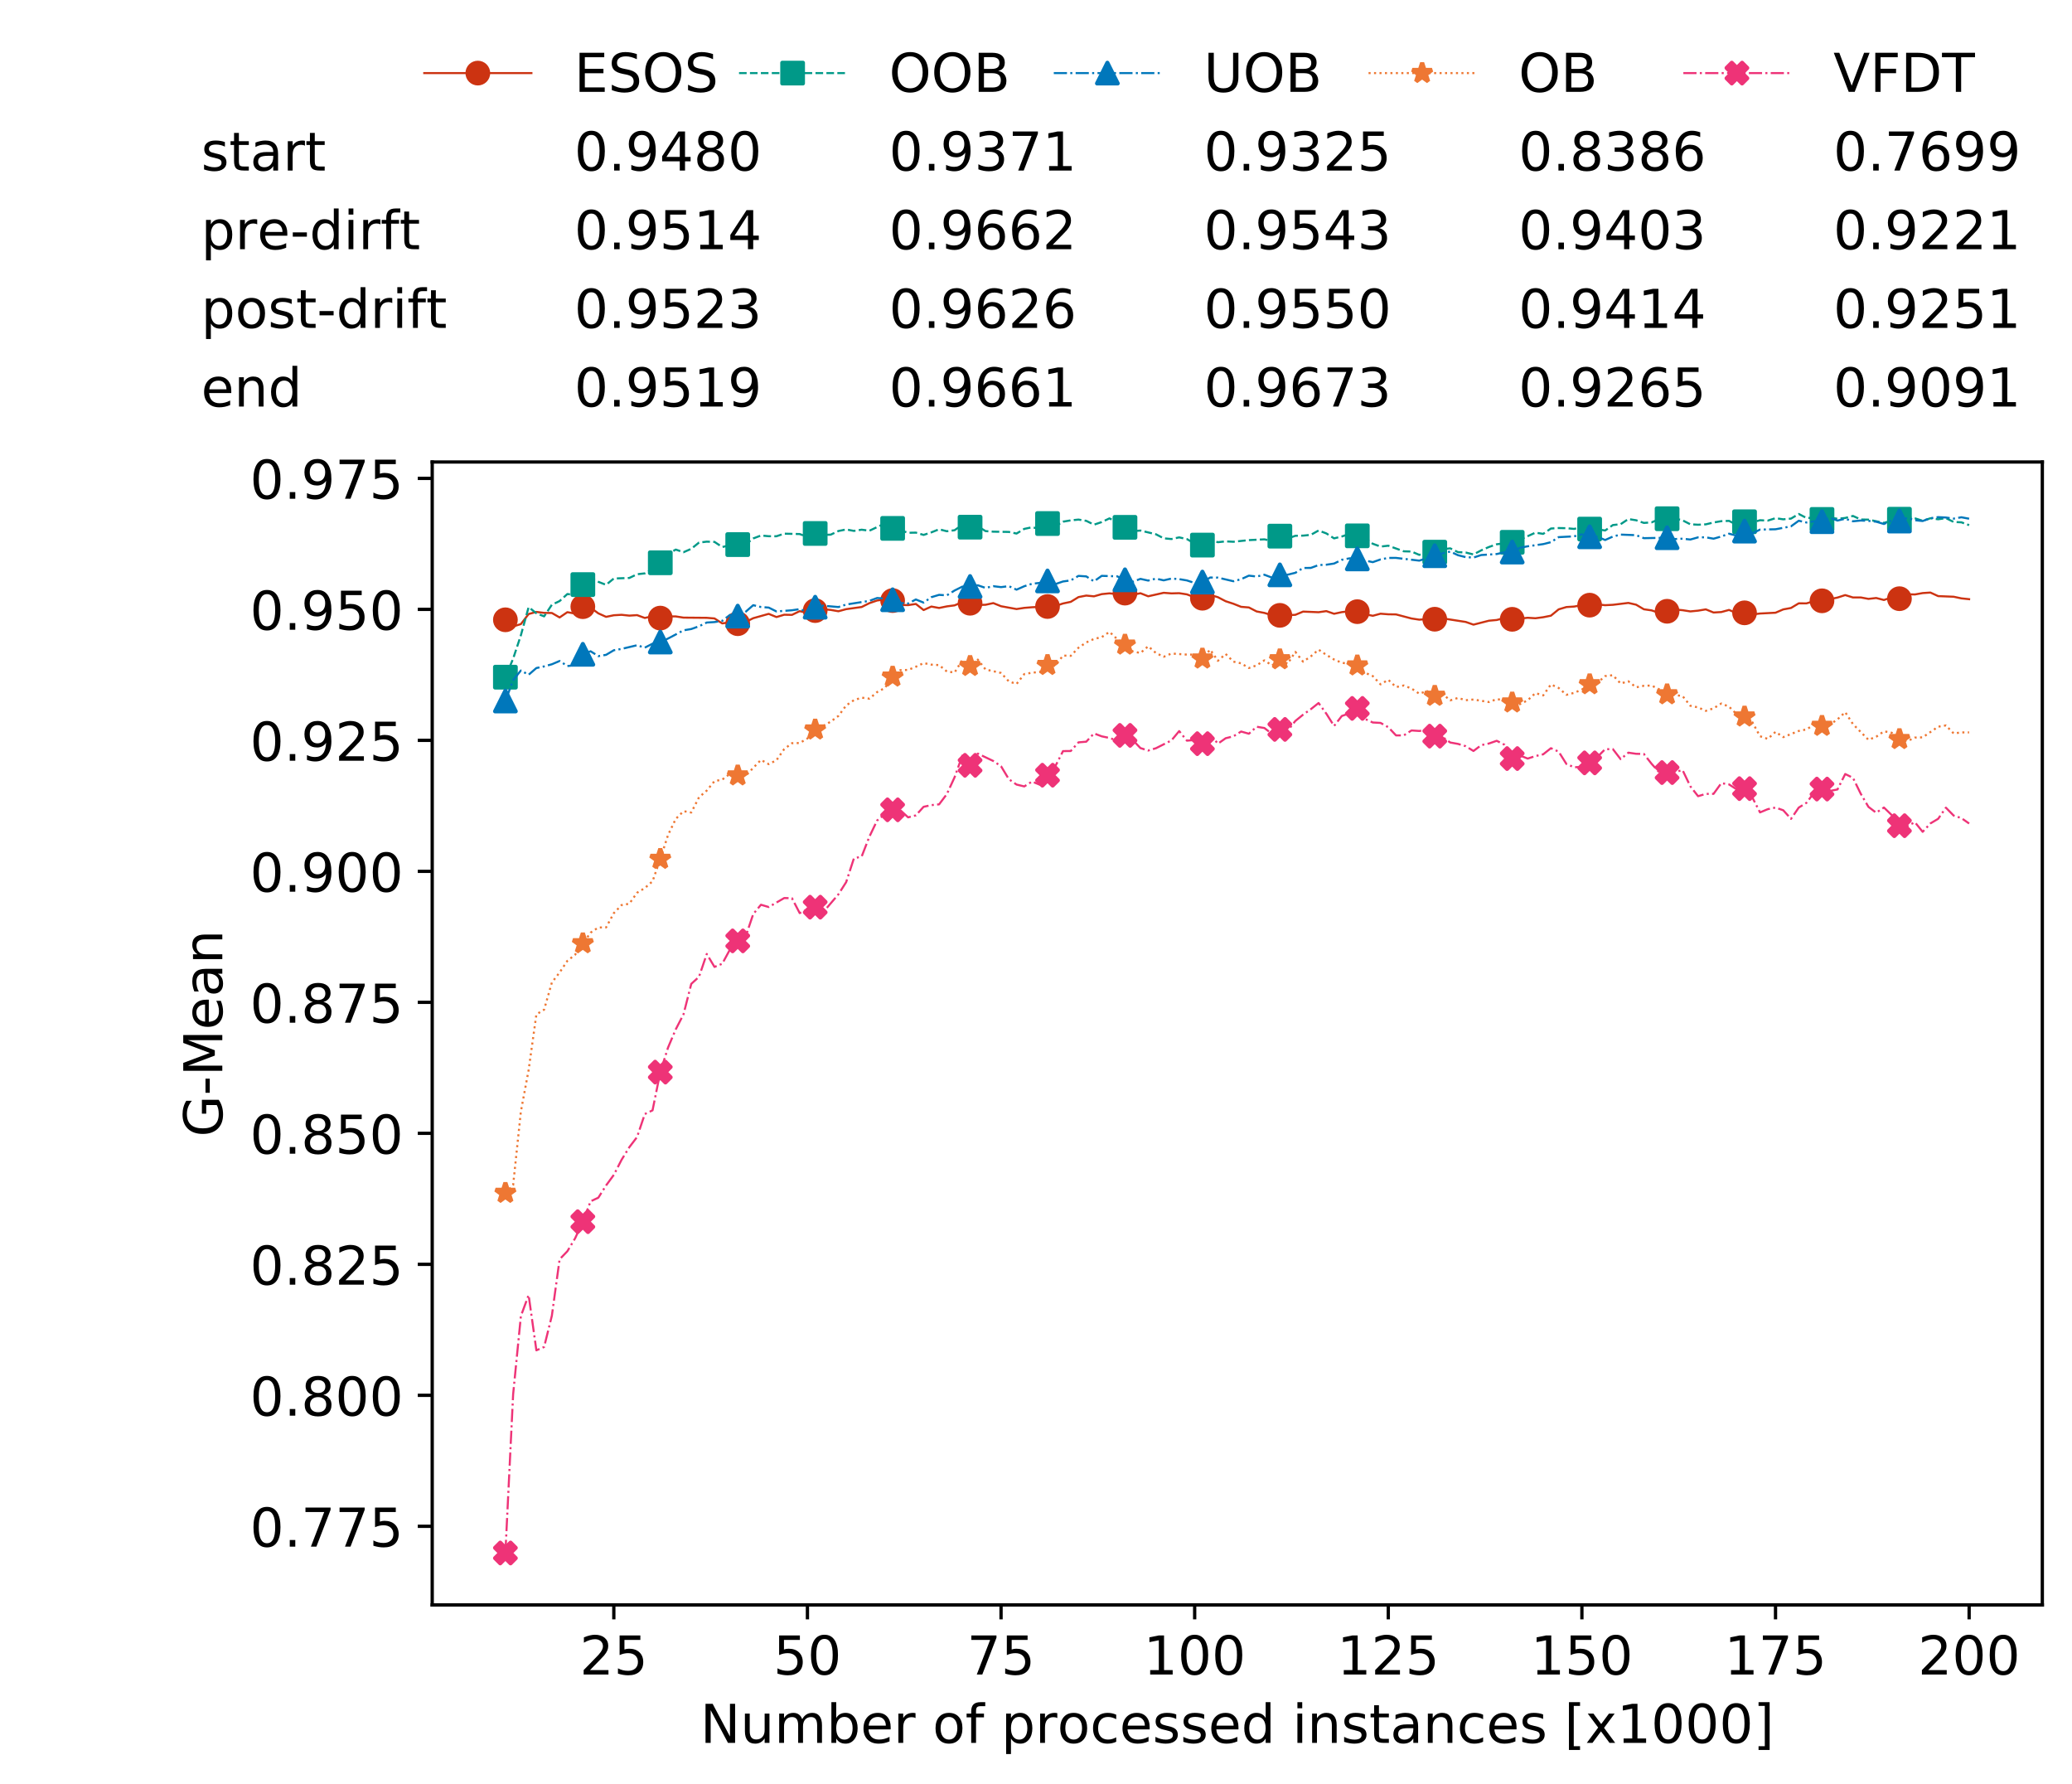 <?xml version="1.0" encoding="utf-8" standalone="no"?>
<!DOCTYPE svg PUBLIC "-//W3C//DTD SVG 1.1//EN"
  "http://www.w3.org/Graphics/SVG/1.1/DTD/svg11.dtd">
<!-- Created with matplotlib (https://matplotlib.org/) -->
<svg height="432.615pt" version="1.1" viewBox="0 0 502.65 432.615" width="502.65pt" xmlns="http://www.w3.org/2000/svg" xmlns:xlink="http://www.w3.org/1999/xlink">
 <defs>
  <style type="text/css">
*{stroke-linecap:butt;stroke-linejoin:round;white-space:pre;}
  </style>
 </defs>
 <g id="figure_1">
  <g id="patch_1">
   <path d="M 0 432.615 
L 502.65 432.615 
L 502.65 0 
L 0 0 
z
" style="fill:#ffffff;"/>
  </g>
  <g id="axes_1">
   <g id="patch_2">
    <path d="M 104.85 389.252 
L 495.45 389.252 
L 495.45 112.052 
L 104.85 112.052 
z
" style="fill:#ffffff;"/>
   </g>
   <g id="matplotlib.axis_1">
    <g id="xtick_1">
     <g id="line2d_1">
      <defs>
       <path d="M 0 0 
L 0 3.5 
" id="m1ec72e4688" style="stroke:#000000;stroke-width:0.8;"/>
      </defs>
      <g>
       <use style="stroke:#000000;stroke-width:0.8;" x="148.908" xlink:href="#m1ec72e4688" y="389.252"/>
      </g>
     </g>
     <g id="text_1">
      <!-- 25 -->
      <defs>
       <path d="M 19.188 8.297 
L 53.609 8.297 
L 53.609 0 
L 7.328 0 
L 7.328 8.297 
Q 12.938 14.109 22.625 23.891 
Q 32.328 33.688 34.812 36.531 
Q 39.547 41.844 41.422 45.531 
Q 43.312 49.219 43.312 52.781 
Q 43.312 58.594 39.234 62.25 
Q 35.156 65.922 28.609 65.922 
Q 23.969 65.922 18.812 64.312 
Q 13.672 62.703 7.812 59.422 
L 7.812 69.391 
Q 13.766 71.781 18.938 73 
Q 24.125 74.219 28.422 74.219 
Q 39.75 74.219 46.484 68.547 
Q 53.219 62.891 53.219 53.422 
Q 53.219 48.922 51.531 44.891 
Q 49.859 40.875 45.406 35.406 
Q 44.188 33.984 37.641 27.219 
Q 31.109 20.453 19.188 8.297 
z
" id="DejaVuSans-50"/>
       <path d="M 10.797 72.906 
L 49.516 72.906 
L 49.516 64.594 
L 19.828 64.594 
L 19.828 46.734 
Q 21.969 47.469 24.109 47.828 
Q 26.266 48.188 28.422 48.188 
Q 40.625 48.188 47.75 41.5 
Q 54.891 34.812 54.891 23.391 
Q 54.891 11.625 47.562 5.094 
Q 40.234 -1.422 26.906 -1.422 
Q 22.312 -1.422 17.547 -0.641 
Q 12.797 0.141 7.719 1.703 
L 7.719 11.625 
Q 12.109 9.234 16.797 8.062 
Q 21.484 6.891 26.703 6.891 
Q 35.156 6.891 40.078 11.328 
Q 45.016 15.766 45.016 23.391 
Q 45.016 31 40.078 35.438 
Q 35.156 39.891 26.703 39.891 
Q 22.75 39.891 18.812 39.016 
Q 14.891 38.141 10.797 36.281 
z
" id="DejaVuSans-53"/>
      </defs>
      <g transform="translate(140.636 406.13)scale(0.13 -0.13)">
       <use xlink:href="#DejaVuSans-50"/>
       <use x="63.623" xlink:href="#DejaVuSans-53"/>
      </g>
     </g>
    </g>
    <g id="xtick_2">
     <g id="line2d_2">
      <g>
       <use style="stroke:#000000;stroke-width:0.8;" x="195.877" xlink:href="#m1ec72e4688" y="389.252"/>
      </g>
     </g>
     <g id="text_2">
      <!-- 50 -->
      <defs>
       <path d="M 31.781 66.406 
Q 24.172 66.406 20.328 58.906 
Q 16.5 51.422 16.5 36.375 
Q 16.5 21.391 20.328 13.891 
Q 24.172 6.391 31.781 6.391 
Q 39.453 6.391 43.281 13.891 
Q 47.125 21.391 47.125 36.375 
Q 47.125 51.422 43.281 58.906 
Q 39.453 66.406 31.781 66.406 
z
M 31.781 74.219 
Q 44.047 74.219 50.516 64.516 
Q 56.984 54.828 56.984 36.375 
Q 56.984 17.969 50.516 8.266 
Q 44.047 -1.422 31.781 -1.422 
Q 19.531 -1.422 13.062 8.266 
Q 6.594 17.969 6.594 36.375 
Q 6.594 54.828 13.062 64.516 
Q 19.531 74.219 31.781 74.219 
z
" id="DejaVuSans-48"/>
      </defs>
      <g transform="translate(187.606 406.13)scale(0.13 -0.13)">
       <use xlink:href="#DejaVuSans-53"/>
       <use x="63.623" xlink:href="#DejaVuSans-48"/>
      </g>
     </g>
    </g>
    <g id="xtick_3">
     <g id="line2d_3">
      <g>
       <use style="stroke:#000000;stroke-width:0.8;" x="242.847" xlink:href="#m1ec72e4688" y="389.252"/>
      </g>
     </g>
     <g id="text_3">
      <!-- 75 -->
      <defs>
       <path d="M 8.203 72.906 
L 55.078 72.906 
L 55.078 68.703 
L 28.609 0 
L 18.312 0 
L 43.219 64.594 
L 8.203 64.594 
z
" id="DejaVuSans-55"/>
      </defs>
      <g transform="translate(234.576 406.13)scale(0.13 -0.13)">
       <use xlink:href="#DejaVuSans-55"/>
       <use x="63.623" xlink:href="#DejaVuSans-53"/>
      </g>
     </g>
    </g>
    <g id="xtick_4">
     <g id="line2d_4">
      <g>
       <use style="stroke:#000000;stroke-width:0.8;" x="289.817" xlink:href="#m1ec72e4688" y="389.252"/>
      </g>
     </g>
     <g id="text_4">
      <!-- 100 -->
      <defs>
       <path d="M 12.406 8.297 
L 28.516 8.297 
L 28.516 63.922 
L 10.984 60.406 
L 10.984 69.391 
L 28.422 72.906 
L 38.281 72.906 
L 38.281 8.297 
L 54.391 8.297 
L 54.391 0 
L 12.406 0 
z
" id="DejaVuSans-49"/>
      </defs>
      <g transform="translate(277.41 406.13)scale(0.13 -0.13)">
       <use xlink:href="#DejaVuSans-49"/>
       <use x="63.623" xlink:href="#DejaVuSans-48"/>
       <use x="127.246" xlink:href="#DejaVuSans-48"/>
      </g>
     </g>
    </g>
    <g id="xtick_5">
     <g id="line2d_5">
      <g>
       <use style="stroke:#000000;stroke-width:0.8;" x="336.786" xlink:href="#m1ec72e4688" y="389.252"/>
      </g>
     </g>
     <g id="text_5">
      <!-- 125 -->
      <g transform="translate(324.379 406.13)scale(0.13 -0.13)">
       <use xlink:href="#DejaVuSans-49"/>
       <use x="63.623" xlink:href="#DejaVuSans-50"/>
       <use x="127.246" xlink:href="#DejaVuSans-53"/>
      </g>
     </g>
    </g>
    <g id="xtick_6">
     <g id="line2d_6">
      <g>
       <use style="stroke:#000000;stroke-width:0.8;" x="383.756" xlink:href="#m1ec72e4688" y="389.252"/>
      </g>
     </g>
     <g id="text_6">
      <!-- 150 -->
      <g transform="translate(371.349 406.13)scale(0.13 -0.13)">
       <use xlink:href="#DejaVuSans-49"/>
       <use x="63.623" xlink:href="#DejaVuSans-53"/>
       <use x="127.246" xlink:href="#DejaVuSans-48"/>
      </g>
     </g>
    </g>
    <g id="xtick_7">
     <g id="line2d_7">
      <g>
       <use style="stroke:#000000;stroke-width:0.8;" x="430.726" xlink:href="#m1ec72e4688" y="389.252"/>
      </g>
     </g>
     <g id="text_7">
      <!-- 175 -->
      <g transform="translate(418.319 406.13)scale(0.13 -0.13)">
       <use xlink:href="#DejaVuSans-49"/>
       <use x="63.623" xlink:href="#DejaVuSans-55"/>
       <use x="127.246" xlink:href="#DejaVuSans-53"/>
      </g>
     </g>
    </g>
    <g id="xtick_8">
     <g id="line2d_8">
      <g>
       <use style="stroke:#000000;stroke-width:0.8;" x="477.695" xlink:href="#m1ec72e4688" y="389.252"/>
      </g>
     </g>
     <g id="text_8">
      <!-- 200 -->
      <g transform="translate(465.289 406.13)scale(0.13 -0.13)">
       <use xlink:href="#DejaVuSans-50"/>
       <use x="63.623" xlink:href="#DejaVuSans-48"/>
       <use x="127.246" xlink:href="#DejaVuSans-48"/>
      </g>
     </g>
    </g>
    <g id="text_9">
     <!-- Number of processed instances [x1000] -->
     <defs>
      <path d="M 9.812 72.906 
L 23.094 72.906 
L 55.422 11.922 
L 55.422 72.906 
L 64.984 72.906 
L 64.984 0 
L 51.703 0 
L 19.391 60.984 
L 19.391 0 
L 9.812 0 
z
" id="DejaVuSans-78"/>
      <path d="M 8.5 21.578 
L 8.5 54.688 
L 17.484 54.688 
L 17.484 21.922 
Q 17.484 14.156 20.5 10.266 
Q 23.531 6.391 29.594 6.391 
Q 36.859 6.391 41.078 11.031 
Q 45.312 15.672 45.312 23.688 
L 45.312 54.688 
L 54.297 54.688 
L 54.297 0 
L 45.312 0 
L 45.312 8.406 
Q 42.047 3.422 37.719 1 
Q 33.406 -1.422 27.688 -1.422 
Q 18.266 -1.422 13.375 4.438 
Q 8.5 10.297 8.5 21.578 
z
M 31.109 56 
z
" id="DejaVuSans-117"/>
      <path d="M 52 44.188 
Q 55.375 50.25 60.062 53.125 
Q 64.75 56 71.094 56 
Q 79.641 56 84.281 50.016 
Q 88.922 44.047 88.922 33.016 
L 88.922 0 
L 79.891 0 
L 79.891 32.719 
Q 79.891 40.578 77.094 44.375 
Q 74.312 48.188 68.609 48.188 
Q 61.625 48.188 57.562 43.547 
Q 53.516 38.922 53.516 30.906 
L 53.516 0 
L 44.484 0 
L 44.484 32.719 
Q 44.484 40.625 41.703 44.406 
Q 38.922 48.188 33.109 48.188 
Q 26.219 48.188 22.156 43.531 
Q 18.109 38.875 18.109 30.906 
L 18.109 0 
L 9.078 0 
L 9.078 54.688 
L 18.109 54.688 
L 18.109 46.188 
Q 21.188 51.219 25.484 53.609 
Q 29.781 56 35.688 56 
Q 41.656 56 45.828 52.969 
Q 50 49.953 52 44.188 
z
" id="DejaVuSans-109"/>
      <path d="M 48.688 27.297 
Q 48.688 37.203 44.609 42.844 
Q 40.531 48.484 33.406 48.484 
Q 26.266 48.484 22.188 42.844 
Q 18.109 37.203 18.109 27.297 
Q 18.109 17.391 22.188 11.75 
Q 26.266 6.109 33.406 6.109 
Q 40.531 6.109 44.609 11.75 
Q 48.688 17.391 48.688 27.297 
z
M 18.109 46.391 
Q 20.953 51.266 25.266 53.625 
Q 29.594 56 35.594 56 
Q 45.562 56 51.781 48.094 
Q 58.016 40.188 58.016 27.297 
Q 58.016 14.406 51.781 6.484 
Q 45.562 -1.422 35.594 -1.422 
Q 29.594 -1.422 25.266 0.953 
Q 20.953 3.328 18.109 8.203 
L 18.109 0 
L 9.078 0 
L 9.078 75.984 
L 18.109 75.984 
z
" id="DejaVuSans-98"/>
      <path d="M 56.203 29.594 
L 56.203 25.203 
L 14.891 25.203 
Q 15.484 15.922 20.484 11.062 
Q 25.484 6.203 34.422 6.203 
Q 39.594 6.203 44.453 7.469 
Q 49.312 8.734 54.109 11.281 
L 54.109 2.781 
Q 49.266 0.734 44.188 -0.344 
Q 39.109 -1.422 33.891 -1.422 
Q 20.797 -1.422 13.156 6.188 
Q 5.516 13.812 5.516 26.812 
Q 5.516 40.234 12.766 48.109 
Q 20.016 56 32.328 56 
Q 43.359 56 49.781 48.891 
Q 56.203 41.797 56.203 29.594 
z
M 47.219 32.234 
Q 47.125 39.594 43.094 43.984 
Q 39.062 48.391 32.422 48.391 
Q 24.906 48.391 20.391 44.141 
Q 15.875 39.891 15.188 32.172 
z
" id="DejaVuSans-101"/>
      <path d="M 41.109 46.297 
Q 39.594 47.172 37.812 47.578 
Q 36.031 48 33.891 48 
Q 26.266 48 22.188 43.047 
Q 18.109 38.094 18.109 28.812 
L 18.109 0 
L 9.078 0 
L 9.078 54.688 
L 18.109 54.688 
L 18.109 46.188 
Q 20.953 51.172 25.484 53.578 
Q 30.031 56 36.531 56 
Q 37.453 56 38.578 55.875 
Q 39.703 55.766 41.062 55.516 
z
" id="DejaVuSans-114"/>
      <path id="DejaVuSans-32"/>
      <path d="M 30.609 48.391 
Q 23.391 48.391 19.188 42.75 
Q 14.984 37.109 14.984 27.297 
Q 14.984 17.484 19.156 11.844 
Q 23.344 6.203 30.609 6.203 
Q 37.797 6.203 41.984 11.859 
Q 46.188 17.531 46.188 27.297 
Q 46.188 37.016 41.984 42.703 
Q 37.797 48.391 30.609 48.391 
z
M 30.609 56 
Q 42.328 56 49.016 48.375 
Q 55.719 40.766 55.719 27.297 
Q 55.719 13.875 49.016 6.219 
Q 42.328 -1.422 30.609 -1.422 
Q 18.844 -1.422 12.172 6.219 
Q 5.516 13.875 5.516 27.297 
Q 5.516 40.766 12.172 48.375 
Q 18.844 56 30.609 56 
z
" id="DejaVuSans-111"/>
      <path d="M 37.109 75.984 
L 37.109 68.5 
L 28.516 68.5 
Q 23.688 68.5 21.797 66.547 
Q 19.922 64.594 19.922 59.516 
L 19.922 54.688 
L 34.719 54.688 
L 34.719 47.703 
L 19.922 47.703 
L 19.922 0 
L 10.891 0 
L 10.891 47.703 
L 2.297 47.703 
L 2.297 54.688 
L 10.891 54.688 
L 10.891 58.5 
Q 10.891 67.625 15.141 71.797 
Q 19.391 75.984 28.609 75.984 
z
" id="DejaVuSans-102"/>
      <path d="M 18.109 8.203 
L 18.109 -20.797 
L 9.078 -20.797 
L 9.078 54.688 
L 18.109 54.688 
L 18.109 46.391 
Q 20.953 51.266 25.266 53.625 
Q 29.594 56 35.594 56 
Q 45.562 56 51.781 48.094 
Q 58.016 40.188 58.016 27.297 
Q 58.016 14.406 51.781 6.484 
Q 45.562 -1.422 35.594 -1.422 
Q 29.594 -1.422 25.266 0.953 
Q 20.953 3.328 18.109 8.203 
z
M 48.688 27.297 
Q 48.688 37.203 44.609 42.844 
Q 40.531 48.484 33.406 48.484 
Q 26.266 48.484 22.188 42.844 
Q 18.109 37.203 18.109 27.297 
Q 18.109 17.391 22.188 11.75 
Q 26.266 6.109 33.406 6.109 
Q 40.531 6.109 44.609 11.75 
Q 48.688 17.391 48.688 27.297 
z
" id="DejaVuSans-112"/>
      <path d="M 48.781 52.594 
L 48.781 44.188 
Q 44.969 46.297 41.141 47.344 
Q 37.312 48.391 33.406 48.391 
Q 24.656 48.391 19.812 42.844 
Q 14.984 37.312 14.984 27.297 
Q 14.984 17.281 19.812 11.734 
Q 24.656 6.203 33.406 6.203 
Q 37.312 6.203 41.141 7.25 
Q 44.969 8.297 48.781 10.406 
L 48.781 2.094 
Q 45.016 0.344 40.984 -0.531 
Q 36.969 -1.422 32.422 -1.422 
Q 20.062 -1.422 12.781 6.344 
Q 5.516 14.109 5.516 27.297 
Q 5.516 40.672 12.859 48.328 
Q 20.219 56 33.016 56 
Q 37.156 56 41.109 55.141 
Q 45.062 54.297 48.781 52.594 
z
" id="DejaVuSans-99"/>
      <path d="M 44.281 53.078 
L 44.281 44.578 
Q 40.484 46.531 36.375 47.5 
Q 32.281 48.484 27.875 48.484 
Q 21.188 48.484 17.844 46.438 
Q 14.5 44.391 14.5 40.281 
Q 14.5 37.156 16.891 35.375 
Q 19.281 33.594 26.516 31.984 
L 29.594 31.297 
Q 39.156 29.25 43.188 25.516 
Q 47.219 21.781 47.219 15.094 
Q 47.219 7.469 41.188 3.016 
Q 35.156 -1.422 24.609 -1.422 
Q 20.219 -1.422 15.453 -0.562 
Q 10.688 0.297 5.422 2 
L 5.422 11.281 
Q 10.406 8.688 15.234 7.391 
Q 20.062 6.109 24.812 6.109 
Q 31.156 6.109 34.562 8.281 
Q 37.984 10.453 37.984 14.406 
Q 37.984 18.062 35.516 20.016 
Q 33.062 21.969 24.703 23.781 
L 21.578 24.516 
Q 13.234 26.266 9.516 29.906 
Q 5.812 33.547 5.812 39.891 
Q 5.812 47.609 11.281 51.797 
Q 16.75 56 26.812 56 
Q 31.781 56 36.172 55.266 
Q 40.578 54.547 44.281 53.078 
z
" id="DejaVuSans-115"/>
      <path d="M 45.406 46.391 
L 45.406 75.984 
L 54.391 75.984 
L 54.391 0 
L 45.406 0 
L 45.406 8.203 
Q 42.578 3.328 38.25 0.953 
Q 33.938 -1.422 27.875 -1.422 
Q 17.969 -1.422 11.734 6.484 
Q 5.516 14.406 5.516 27.297 
Q 5.516 40.188 11.734 48.094 
Q 17.969 56 27.875 56 
Q 33.938 56 38.25 53.625 
Q 42.578 51.266 45.406 46.391 
z
M 14.797 27.297 
Q 14.797 17.391 18.875 11.75 
Q 22.953 6.109 30.078 6.109 
Q 37.203 6.109 41.297 11.75 
Q 45.406 17.391 45.406 27.297 
Q 45.406 37.203 41.297 42.844 
Q 37.203 48.484 30.078 48.484 
Q 22.953 48.484 18.875 42.844 
Q 14.797 37.203 14.797 27.297 
z
" id="DejaVuSans-100"/>
      <path d="M 9.422 54.688 
L 18.406 54.688 
L 18.406 0 
L 9.422 0 
z
M 9.422 75.984 
L 18.406 75.984 
L 18.406 64.594 
L 9.422 64.594 
z
" id="DejaVuSans-105"/>
      <path d="M 54.891 33.016 
L 54.891 0 
L 45.906 0 
L 45.906 32.719 
Q 45.906 40.484 42.875 44.328 
Q 39.844 48.188 33.797 48.188 
Q 26.516 48.188 22.312 43.547 
Q 18.109 38.922 18.109 30.906 
L 18.109 0 
L 9.078 0 
L 9.078 54.688 
L 18.109 54.688 
L 18.109 46.188 
Q 21.344 51.125 25.703 53.562 
Q 30.078 56 35.797 56 
Q 45.219 56 50.047 50.172 
Q 54.891 44.344 54.891 33.016 
z
" id="DejaVuSans-110"/>
      <path d="M 18.312 70.219 
L 18.312 54.688 
L 36.812 54.688 
L 36.812 47.703 
L 18.312 47.703 
L 18.312 18.016 
Q 18.312 11.328 20.141 9.422 
Q 21.969 7.516 27.594 7.516 
L 36.812 7.516 
L 36.812 0 
L 27.594 0 
Q 17.188 0 13.234 3.875 
Q 9.281 7.766 9.281 18.016 
L 9.281 47.703 
L 2.688 47.703 
L 2.688 54.688 
L 9.281 54.688 
L 9.281 70.219 
z
" id="DejaVuSans-116"/>
      <path d="M 34.281 27.484 
Q 23.391 27.484 19.188 25 
Q 14.984 22.516 14.984 16.5 
Q 14.984 11.719 18.141 8.906 
Q 21.297 6.109 26.703 6.109 
Q 34.188 6.109 38.703 11.406 
Q 43.219 16.703 43.219 25.484 
L 43.219 27.484 
z
M 52.203 31.203 
L 52.203 0 
L 43.219 0 
L 43.219 8.297 
Q 40.141 3.328 35.547 0.953 
Q 30.953 -1.422 24.312 -1.422 
Q 15.922 -1.422 10.953 3.297 
Q 6 8.016 6 15.922 
Q 6 25.141 12.172 29.828 
Q 18.359 34.516 30.609 34.516 
L 43.219 34.516 
L 43.219 35.406 
Q 43.219 41.609 39.141 45 
Q 35.062 48.391 27.688 48.391 
Q 23 48.391 18.547 47.266 
Q 14.109 46.141 10.016 43.891 
L 10.016 52.203 
Q 14.938 54.109 19.578 55.047 
Q 24.219 56 28.609 56 
Q 40.484 56 46.344 49.844 
Q 52.203 43.703 52.203 31.203 
z
" id="DejaVuSans-97"/>
      <path d="M 8.594 75.984 
L 29.297 75.984 
L 29.297 69 
L 17.578 69 
L 17.578 -6.203 
L 29.297 -6.203 
L 29.297 -13.188 
L 8.594 -13.188 
z
" id="DejaVuSans-91"/>
      <path d="M 54.891 54.688 
L 35.109 28.078 
L 55.906 0 
L 45.312 0 
L 29.391 21.484 
L 13.484 0 
L 2.875 0 
L 24.125 28.609 
L 4.688 54.688 
L 15.281 54.688 
L 29.781 35.203 
L 44.281 54.688 
z
" id="DejaVuSans-120"/>
      <path d="M 30.422 75.984 
L 30.422 -13.188 
L 9.719 -13.188 
L 9.719 -6.203 
L 21.391 -6.203 
L 21.391 69 
L 9.719 69 
L 9.719 75.984 
z
" id="DejaVuSans-93"/>
     </defs>
     <g transform="translate(169.881 422.711)scale(0.13 -0.13)">
      <use xlink:href="#DejaVuSans-78"/>
      <use x="74.805" xlink:href="#DejaVuSans-117"/>
      <use x="138.184" xlink:href="#DejaVuSans-109"/>
      <use x="235.596" xlink:href="#DejaVuSans-98"/>
      <use x="299.072" xlink:href="#DejaVuSans-101"/>
      <use x="360.596" xlink:href="#DejaVuSans-114"/>
      <use x="401.709" xlink:href="#DejaVuSans-32"/>
      <use x="433.496" xlink:href="#DejaVuSans-111"/>
      <use x="494.678" xlink:href="#DejaVuSans-102"/>
      <use x="529.883" xlink:href="#DejaVuSans-32"/>
      <use x="561.67" xlink:href="#DejaVuSans-112"/>
      <use x="625.146" xlink:href="#DejaVuSans-114"/>
      <use x="666.229" xlink:href="#DejaVuSans-111"/>
      <use x="727.41" xlink:href="#DejaVuSans-99"/>
      <use x="782.391" xlink:href="#DejaVuSans-101"/>
      <use x="843.914" xlink:href="#DejaVuSans-115"/>
      <use x="896.014" xlink:href="#DejaVuSans-115"/>
      <use x="948.113" xlink:href="#DejaVuSans-101"/>
      <use x="1009.637" xlink:href="#DejaVuSans-100"/>
      <use x="1073.113" xlink:href="#DejaVuSans-32"/>
      <use x="1104.9" xlink:href="#DejaVuSans-105"/>
      <use x="1132.684" xlink:href="#DejaVuSans-110"/>
      <use x="1196.062" xlink:href="#DejaVuSans-115"/>
      <use x="1248.162" xlink:href="#DejaVuSans-116"/>
      <use x="1287.371" xlink:href="#DejaVuSans-97"/>
      <use x="1348.65" xlink:href="#DejaVuSans-110"/>
      <use x="1412.029" xlink:href="#DejaVuSans-99"/>
      <use x="1467.01" xlink:href="#DejaVuSans-101"/>
      <use x="1528.533" xlink:href="#DejaVuSans-115"/>
      <use x="1580.633" xlink:href="#DejaVuSans-32"/>
      <use x="1612.42" xlink:href="#DejaVuSans-91"/>
      <use x="1651.434" xlink:href="#DejaVuSans-120"/>
      <use x="1710.613" xlink:href="#DejaVuSans-49"/>
      <use x="1774.236" xlink:href="#DejaVuSans-48"/>
      <use x="1837.859" xlink:href="#DejaVuSans-48"/>
      <use x="1901.482" xlink:href="#DejaVuSans-48"/>
      <use x="1965.105" xlink:href="#DejaVuSans-93"/>
     </g>
    </g>
   </g>
   <g id="matplotlib.axis_2">
    <g id="ytick_1">
     <g id="line2d_9">
      <defs>
       <path d="M 0 0 
L -3.5 0 
" id="m67665e1c49" style="stroke:#000000;stroke-width:0.8;"/>
      </defs>
      <g>
       <use style="stroke:#000000;stroke-width:0.8;" x="104.85" xlink:href="#m67665e1c49" y="370.178"/>
      </g>
     </g>
     <g id="text_10">
      <!-- 0.775 -->
      <defs>
       <path d="M 10.688 12.406 
L 21 12.406 
L 21 0 
L 10.688 0 
z
" id="DejaVuSans-46"/>
      </defs>
      <g transform="translate(60.633 375.117)scale(0.13 -0.13)">
       <use xlink:href="#DejaVuSans-48"/>
       <use x="63.623" xlink:href="#DejaVuSans-46"/>
       <use x="95.41" xlink:href="#DejaVuSans-55"/>
       <use x="159.033" xlink:href="#DejaVuSans-55"/>
       <use x="222.656" xlink:href="#DejaVuSans-53"/>
      </g>
     </g>
    </g>
    <g id="ytick_2">
     <g id="line2d_10">
      <g>
       <use style="stroke:#000000;stroke-width:0.8;" x="104.85" xlink:href="#m67665e1c49" y="338.409"/>
      </g>
     </g>
     <g id="text_11">
      <!-- 0.800 -->
      <defs>
       <path d="M 31.781 34.625 
Q 24.75 34.625 20.719 30.859 
Q 16.703 27.094 16.703 20.516 
Q 16.703 13.922 20.719 10.156 
Q 24.75 6.391 31.781 6.391 
Q 38.812 6.391 42.859 10.172 
Q 46.922 13.969 46.922 20.516 
Q 46.922 27.094 42.891 30.859 
Q 38.875 34.625 31.781 34.625 
z
M 21.922 38.812 
Q 15.578 40.375 12.031 44.719 
Q 8.5 49.078 8.5 55.328 
Q 8.5 64.062 14.719 69.141 
Q 20.953 74.219 31.781 74.219 
Q 42.672 74.219 48.875 69.141 
Q 55.078 64.062 55.078 55.328 
Q 55.078 49.078 51.531 44.719 
Q 48 40.375 41.703 38.812 
Q 48.828 37.156 52.797 32.312 
Q 56.781 27.484 56.781 20.516 
Q 56.781 9.906 50.312 4.234 
Q 43.844 -1.422 31.781 -1.422 
Q 19.734 -1.422 13.25 4.234 
Q 6.781 9.906 6.781 20.516 
Q 6.781 27.484 10.781 32.312 
Q 14.797 37.156 21.922 38.812 
z
M 18.312 54.391 
Q 18.312 48.734 21.844 45.562 
Q 25.391 42.391 31.781 42.391 
Q 38.141 42.391 41.719 45.562 
Q 45.312 48.734 45.312 54.391 
Q 45.312 60.062 41.719 63.234 
Q 38.141 66.406 31.781 66.406 
Q 25.391 66.406 21.844 63.234 
Q 18.312 60.062 18.312 54.391 
z
" id="DejaVuSans-56"/>
      </defs>
      <g transform="translate(60.633 343.348)scale(0.13 -0.13)">
       <use xlink:href="#DejaVuSans-48"/>
       <use x="63.623" xlink:href="#DejaVuSans-46"/>
       <use x="95.41" xlink:href="#DejaVuSans-56"/>
       <use x="159.033" xlink:href="#DejaVuSans-48"/>
       <use x="222.656" xlink:href="#DejaVuSans-48"/>
      </g>
     </g>
    </g>
    <g id="ytick_3">
     <g id="line2d_11">
      <g>
       <use style="stroke:#000000;stroke-width:0.8;" x="104.85" xlink:href="#m67665e1c49" y="306.64"/>
      </g>
     </g>
     <g id="text_12">
      <!-- 0.825 -->
      <g transform="translate(60.633 311.579)scale(0.13 -0.13)">
       <use xlink:href="#DejaVuSans-48"/>
       <use x="63.623" xlink:href="#DejaVuSans-46"/>
       <use x="95.41" xlink:href="#DejaVuSans-56"/>
       <use x="159.033" xlink:href="#DejaVuSans-50"/>
       <use x="222.656" xlink:href="#DejaVuSans-53"/>
      </g>
     </g>
    </g>
    <g id="ytick_4">
     <g id="line2d_12">
      <g>
       <use style="stroke:#000000;stroke-width:0.8;" x="104.85" xlink:href="#m67665e1c49" y="274.871"/>
      </g>
     </g>
     <g id="text_13">
      <!-- 0.850 -->
      <g transform="translate(60.633 279.81)scale(0.13 -0.13)">
       <use xlink:href="#DejaVuSans-48"/>
       <use x="63.623" xlink:href="#DejaVuSans-46"/>
       <use x="95.41" xlink:href="#DejaVuSans-56"/>
       <use x="159.033" xlink:href="#DejaVuSans-53"/>
       <use x="222.656" xlink:href="#DejaVuSans-48"/>
      </g>
     </g>
    </g>
    <g id="ytick_5">
     <g id="line2d_13">
      <g>
       <use style="stroke:#000000;stroke-width:0.8;" x="104.85" xlink:href="#m67665e1c49" y="243.102"/>
      </g>
     </g>
     <g id="text_14">
      <!-- 0.875 -->
      <g transform="translate(60.633 248.041)scale(0.13 -0.13)">
       <use xlink:href="#DejaVuSans-48"/>
       <use x="63.623" xlink:href="#DejaVuSans-46"/>
       <use x="95.41" xlink:href="#DejaVuSans-56"/>
       <use x="159.033" xlink:href="#DejaVuSans-55"/>
       <use x="222.656" xlink:href="#DejaVuSans-53"/>
      </g>
     </g>
    </g>
    <g id="ytick_6">
     <g id="line2d_14">
      <g>
       <use style="stroke:#000000;stroke-width:0.8;" x="104.85" xlink:href="#m67665e1c49" y="211.332"/>
      </g>
     </g>
     <g id="text_15">
      <!-- 0.900 -->
      <defs>
       <path d="M 10.984 1.516 
L 10.984 10.5 
Q 14.703 8.734 18.5 7.812 
Q 22.312 6.891 25.984 6.891 
Q 35.75 6.891 40.891 13.453 
Q 46.047 20.016 46.781 33.406 
Q 43.953 29.203 39.594 26.953 
Q 35.25 24.703 29.984 24.703 
Q 19.047 24.703 12.672 31.312 
Q 6.297 37.938 6.297 49.422 
Q 6.297 60.641 12.938 67.422 
Q 19.578 74.219 30.609 74.219 
Q 43.266 74.219 49.922 64.516 
Q 56.594 54.828 56.594 36.375 
Q 56.594 19.141 48.406 8.859 
Q 40.234 -1.422 26.422 -1.422 
Q 22.703 -1.422 18.891 -0.688 
Q 15.094 0.047 10.984 1.516 
z
M 30.609 32.422 
Q 37.25 32.422 41.125 36.953 
Q 45.016 41.5 45.016 49.422 
Q 45.016 57.281 41.125 61.844 
Q 37.25 66.406 30.609 66.406 
Q 23.969 66.406 20.094 61.844 
Q 16.219 57.281 16.219 49.422 
Q 16.219 41.5 20.094 36.953 
Q 23.969 32.422 30.609 32.422 
z
" id="DejaVuSans-57"/>
      </defs>
      <g transform="translate(60.633 216.271)scale(0.13 -0.13)">
       <use xlink:href="#DejaVuSans-48"/>
       <use x="63.623" xlink:href="#DejaVuSans-46"/>
       <use x="95.41" xlink:href="#DejaVuSans-57"/>
       <use x="159.033" xlink:href="#DejaVuSans-48"/>
       <use x="222.656" xlink:href="#DejaVuSans-48"/>
      </g>
     </g>
    </g>
    <g id="ytick_7">
     <g id="line2d_15">
      <g>
       <use style="stroke:#000000;stroke-width:0.8;" x="104.85" xlink:href="#m67665e1c49" y="179.563"/>
      </g>
     </g>
     <g id="text_16">
      <!-- 0.925 -->
      <g transform="translate(60.633 184.502)scale(0.13 -0.13)">
       <use xlink:href="#DejaVuSans-48"/>
       <use x="63.623" xlink:href="#DejaVuSans-46"/>
       <use x="95.41" xlink:href="#DejaVuSans-57"/>
       <use x="159.033" xlink:href="#DejaVuSans-50"/>
       <use x="222.656" xlink:href="#DejaVuSans-53"/>
      </g>
     </g>
    </g>
    <g id="ytick_8">
     <g id="line2d_16">
      <g>
       <use style="stroke:#000000;stroke-width:0.8;" x="104.85" xlink:href="#m67665e1c49" y="147.794"/>
      </g>
     </g>
     <g id="text_17">
      <!-- 0.950 -->
      <g transform="translate(60.633 152.733)scale(0.13 -0.13)">
       <use xlink:href="#DejaVuSans-48"/>
       <use x="63.623" xlink:href="#DejaVuSans-46"/>
       <use x="95.41" xlink:href="#DejaVuSans-57"/>
       <use x="159.033" xlink:href="#DejaVuSans-53"/>
       <use x="222.656" xlink:href="#DejaVuSans-48"/>
      </g>
     </g>
    </g>
    <g id="ytick_9">
     <g id="line2d_17">
      <g>
       <use style="stroke:#000000;stroke-width:0.8;" x="104.85" xlink:href="#m67665e1c49" y="116.025"/>
      </g>
     </g>
     <g id="text_18">
      <!-- 0.975 -->
      <g transform="translate(60.633 120.964)scale(0.13 -0.13)">
       <use xlink:href="#DejaVuSans-48"/>
       <use x="63.623" xlink:href="#DejaVuSans-46"/>
       <use x="95.41" xlink:href="#DejaVuSans-57"/>
       <use x="159.033" xlink:href="#DejaVuSans-55"/>
       <use x="222.656" xlink:href="#DejaVuSans-53"/>
      </g>
     </g>
    </g>
    <g id="text_19">
     <!-- G-Mean -->
     <defs>
      <path d="M 59.516 10.406 
L 59.516 29.984 
L 43.406 29.984 
L 43.406 38.094 
L 69.281 38.094 
L 69.281 6.781 
Q 63.578 2.734 56.688 0.656 
Q 49.812 -1.422 42 -1.422 
Q 24.906 -1.422 15.25 8.562 
Q 5.609 18.562 5.609 36.375 
Q 5.609 54.25 15.25 64.234 
Q 24.906 74.219 42 74.219 
Q 49.125 74.219 55.547 72.453 
Q 61.969 70.703 67.391 67.281 
L 67.391 56.781 
Q 61.922 61.422 55.766 63.766 
Q 49.609 66.109 42.828 66.109 
Q 29.438 66.109 22.719 58.641 
Q 16.016 51.172 16.016 36.375 
Q 16.016 21.625 22.719 14.156 
Q 29.438 6.688 42.828 6.688 
Q 48.047 6.688 52.141 7.594 
Q 56.25 8.5 59.516 10.406 
z
" id="DejaVuSans-71"/>
      <path d="M 4.891 31.391 
L 31.203 31.391 
L 31.203 23.391 
L 4.891 23.391 
z
" id="DejaVuSans-45"/>
      <path d="M 9.812 72.906 
L 24.516 72.906 
L 43.109 23.297 
L 61.812 72.906 
L 76.516 72.906 
L 76.516 0 
L 66.891 0 
L 66.891 64.016 
L 48.094 14.016 
L 38.188 14.016 
L 19.391 64.016 
L 19.391 0 
L 9.812 0 
z
" id="DejaVuSans-77"/>
     </defs>
     <g transform="translate(53.93 275.744)rotate(-90)scale(0.13 -0.13)">
      <use xlink:href="#DejaVuSans-71"/>
      <use x="77.49" xlink:href="#DejaVuSans-45"/>
      <use x="113.574" xlink:href="#DejaVuSans-77"/>
      <use x="199.854" xlink:href="#DejaVuSans-101"/>
      <use x="261.377" xlink:href="#DejaVuSans-97"/>
      <use x="322.656" xlink:href="#DejaVuSans-110"/>
     </g>
    </g>
   </g>
   <g id="line2d_18"/>
   <g id="line2d_19"/>
   <g id="line2d_20"/>
   <g id="line2d_21"/>
   <g id="line2d_22"/>
   <g id="line2d_23">
    <path clip-path="url(#pe852a6ec1b)" d="M 122.605 150.323 
L 124.483 151.934 
L 126.362 151.363 
L 128.241 148.923 
L 130.12 148.409 
L 131.998 148.647 
L 133.877 148.668 
L 135.756 149.752 
L 137.635 148.472 
L 139.514 148.823 
L 141.392 147.137 
L 143.271 147.382 
L 145.15 148.758 
L 147.029 149.605 
L 148.908 149.22 
L 150.786 149.111 
L 152.665 149.311 
L 154.544 149.19 
L 156.423 149.876 
L 158.302 149.441 
L 160.18 149.91 
L 162.059 149.49 
L 163.938 149.505 
L 165.817 149.795 
L 171.453 149.845 
L 173.332 149.995 
L 175.211 151.194 
L 177.089 150.93 
L 178.968 151.267 
L 180.847 150.866 
L 182.726 149.934 
L 186.483 148.881 
L 188.362 149.656 
L 190.241 149.092 
L 192.12 149.131 
L 193.998 148.226 
L 195.877 148.648 
L 197.756 148.088 
L 199.635 147.745 
L 201.514 147.921 
L 203.392 148.251 
L 205.271 147.743 
L 209.029 147.219 
L 210.908 146.284 
L 212.786 145.639 
L 214.665 145.389 
L 216.544 145.661 
L 218.423 146.717 
L 220.302 146.762 
L 222.18 146.479 
L 224.059 147.958 
L 225.938 147.108 
L 227.817 147.455 
L 229.695 147.067 
L 231.574 146.821 
L 233.453 146.027 
L 235.332 146.309 
L 237.211 146.728 
L 239.089 146.677 
L 240.968 146.273 
L 242.847 147.031 
L 246.605 147.715 
L 248.483 147.43 
L 250.362 147.277 
L 254.12 147.098 
L 255.998 146.976 
L 257.877 146.366 
L 259.756 145.969 
L 261.635 144.814 
L 263.514 144.448 
L 265.392 144.629 
L 267.271 144.096 
L 269.15 143.906 
L 271.029 144.103 
L 272.908 143.85 
L 274.786 144.269 
L 276.665 143.879 
L 278.544 144.617 
L 282.302 143.775 
L 284.18 143.917 
L 286.059 143.866 
L 287.938 144.156 
L 289.817 144.88 
L 291.695 145.09 
L 293.574 144.278 
L 295.453 144.839 
L 297.332 145.817 
L 299.211 146.432 
L 301.089 147.177 
L 302.968 147.329 
L 304.847 148.297 
L 306.726 148.652 
L 308.605 149.22 
L 312.362 149.199 
L 314.241 149.115 
L 316.12 148.333 
L 319.877 148.484 
L 321.756 148.215 
L 323.635 148.86 
L 325.514 148.461 
L 327.392 148.244 
L 329.271 148.349 
L 331.15 148.972 
L 333.029 149.349 
L 334.908 148.844 
L 336.786 148.987 
L 338.665 149.016 
L 342.423 150.005 
L 344.302 150.29 
L 346.18 150.154 
L 348.059 150.181 
L 349.938 149.968 
L 355.574 150.843 
L 357.453 151.498 
L 361.211 150.54 
L 363.089 150.37 
L 364.968 149.88 
L 366.847 150.205 
L 370.605 149.833 
L 372.483 149.945 
L 374.362 149.7 
L 376.241 149.322 
L 378.12 147.785 
L 379.998 147.229 
L 381.877 147.109 
L 383.756 146.761 
L 385.635 146.772 
L 387.514 146.588 
L 389.392 146.779 
L 391.271 146.687 
L 395.029 146.227 
L 396.908 146.658 
L 398.786 147.768 
L 400.665 148.039 
L 402.544 148.661 
L 406.302 147.82 
L 408.18 147.994 
L 410.059 148.287 
L 411.938 148.104 
L 413.817 147.793 
L 415.695 148.555 
L 417.574 148.442 
L 419.453 147.928 
L 421.332 148.74 
L 423.211 148.634 
L 425.089 149.023 
L 426.968 148.798 
L 430.726 148.606 
L 432.605 147.8 
L 434.483 147.455 
L 436.362 146.329 
L 438.241 146.336 
L 440.12 145.787 
L 441.998 145.717 
L 445.756 144.931 
L 447.635 144.326 
L 449.514 144.908 
L 451.392 144.899 
L 453.271 145.25 
L 455.15 145.035 
L 457.029 145.519 
L 458.908 144.869 
L 460.786 145.204 
L 462.665 144.13 
L 464.544 144.176 
L 466.423 143.842 
L 468.302 143.716 
L 470.18 144.576 
L 473.938 144.727 
L 475.817 145.125 
L 477.695 145.322 
L 477.695 145.322 
" style="fill:none;stroke:#cc3311;stroke-linecap:square;stroke-width:0.5;"/>
    <defs>
     <path d="M 0 2.5 
C 0.663 2.5 1.299 2.237 1.768 1.768 
C 2.237 1.299 2.5 0.663 2.5 0 
C 2.5 -0.663 2.237 -1.299 1.768 -1.768 
C 1.299 -2.237 0.663 -2.5 0 -2.5 
C -0.663 -2.5 -1.299 -2.237 -1.768 -1.768 
C -2.237 -1.299 -2.5 -0.663 -2.5 0 
C -2.5 0.663 -2.237 1.299 -1.768 1.768 
C -1.299 2.237 -0.663 2.5 0 2.5 
z
" id="m4a7018783d" style="stroke:#cc3311;"/>
    </defs>
    <g clip-path="url(#pe852a6ec1b)">
     <use style="fill:#cc3311;stroke:#cc3311;" x="122.605" xlink:href="#m4a7018783d" y="150.323"/>
     <use style="fill:#cc3311;stroke:#cc3311;" x="141.392" xlink:href="#m4a7018783d" y="147.137"/>
     <use style="fill:#cc3311;stroke:#cc3311;" x="160.18" xlink:href="#m4a7018783d" y="149.91"/>
     <use style="fill:#cc3311;stroke:#cc3311;" x="178.968" xlink:href="#m4a7018783d" y="151.267"/>
     <use style="fill:#cc3311;stroke:#cc3311;" x="197.756" xlink:href="#m4a7018783d" y="148.088"/>
     <use style="fill:#cc3311;stroke:#cc3311;" x="216.544" xlink:href="#m4a7018783d" y="145.661"/>
     <use style="fill:#cc3311;stroke:#cc3311;" x="235.332" xlink:href="#m4a7018783d" y="146.309"/>
     <use style="fill:#cc3311;stroke:#cc3311;" x="254.12" xlink:href="#m4a7018783d" y="147.098"/>
     <use style="fill:#cc3311;stroke:#cc3311;" x="272.908" xlink:href="#m4a7018783d" y="143.85"/>
     <use style="fill:#cc3311;stroke:#cc3311;" x="291.695" xlink:href="#m4a7018783d" y="145.09"/>
     <use style="fill:#cc3311;stroke:#cc3311;" x="310.483" xlink:href="#m4a7018783d" y="149.244"/>
     <use style="fill:#cc3311;stroke:#cc3311;" x="329.271" xlink:href="#m4a7018783d" y="148.349"/>
     <use style="fill:#cc3311;stroke:#cc3311;" x="348.059" xlink:href="#m4a7018783d" y="150.181"/>
     <use style="fill:#cc3311;stroke:#cc3311;" x="366.847" xlink:href="#m4a7018783d" y="150.205"/>
     <use style="fill:#cc3311;stroke:#cc3311;" x="385.635" xlink:href="#m4a7018783d" y="146.772"/>
     <use style="fill:#cc3311;stroke:#cc3311;" x="404.423" xlink:href="#m4a7018783d" y="148.254"/>
     <use style="fill:#cc3311;stroke:#cc3311;" x="423.211" xlink:href="#m4a7018783d" y="148.634"/>
     <use style="fill:#cc3311;stroke:#cc3311;" x="441.998" xlink:href="#m4a7018783d" y="145.717"/>
     <use style="fill:#cc3311;stroke:#cc3311;" x="460.786" xlink:href="#m4a7018783d" y="145.204"/>
    </g>
   </g>
   <g id="line2d_24"/>
   <g id="line2d_25"/>
   <g id="line2d_26"/>
   <g id="line2d_27"/>
   <g id="line2d_28">
    <path clip-path="url(#pe852a6ec1b)" d="M 122.605 164.238 
L 124.483 159.748 
L 126.362 154.07 
L 128.241 147.25 
L 130.12 148.742 
L 131.998 149.49 
L 133.877 146.67 
L 135.756 145.779 
L 137.635 144.073 
L 139.514 144.275 
L 141.392 141.786 
L 143.271 140.228 
L 145.15 141.112 
L 147.029 141.843 
L 148.908 140.304 
L 152.665 140.178 
L 154.544 139.275 
L 156.423 139.064 
L 158.302 138.03 
L 160.18 136.491 
L 162.059 134.336 
L 163.938 133.292 
L 165.817 133.932 
L 167.695 133.106 
L 169.574 131.589 
L 171.453 131.369 
L 173.332 131.428 
L 175.211 132.676 
L 177.089 132.235 
L 178.968 132.087 
L 180.847 132.064 
L 182.726 130.594 
L 184.605 129.875 
L 186.483 130.052 
L 188.362 130.059 
L 190.241 129.434 
L 193.998 129.524 
L 195.877 130.22 
L 197.756 129.382 
L 199.635 129.723 
L 201.514 129.674 
L 203.392 128.791 
L 205.271 128.409 
L 207.15 128.762 
L 209.029 128.468 
L 210.908 128.719 
L 214.665 126.947 
L 216.544 128.147 
L 218.423 128.609 
L 220.302 129.216 
L 222.18 129.182 
L 224.059 129.736 
L 225.938 129.119 
L 227.817 128.366 
L 229.695 128.846 
L 231.574 128.601 
L 233.453 127.254 
L 235.332 127.855 
L 237.211 127.637 
L 239.089 128.811 
L 240.968 128.949 
L 244.726 129.008 
L 246.605 129.403 
L 248.483 128.271 
L 250.362 127.879 
L 252.241 128.26 
L 254.12 126.98 
L 255.998 127.642 
L 257.877 126.522 
L 259.756 126.207 
L 261.635 126.014 
L 263.514 126.322 
L 265.392 127.25 
L 267.271 126.62 
L 269.15 125.721 
L 274.786 128.823 
L 276.665 128.676 
L 280.423 129.58 
L 282.302 130.561 
L 284.18 130.731 
L 286.059 130.332 
L 287.938 130.749 
L 289.817 131.822 
L 291.695 132.205 
L 293.574 131.023 
L 295.453 131.497 
L 297.332 131.303 
L 299.211 131.396 
L 302.968 130.997 
L 306.726 130.811 
L 308.605 131.19 
L 310.483 130.029 
L 312.362 130.621 
L 314.241 129.949 
L 316.12 129.906 
L 317.998 129.721 
L 319.877 128.663 
L 321.756 129.37 
L 323.635 130.571 
L 325.514 130.115 
L 327.392 129.504 
L 329.271 129.959 
L 331.15 130.577 
L 333.029 131.881 
L 334.908 132.564 
L 336.786 132.352 
L 340.544 133.71 
L 342.423 133.764 
L 344.302 134.576 
L 346.18 133.915 
L 348.059 133.923 
L 349.938 133.201 
L 351.817 132.993 
L 353.695 133.915 
L 355.574 134.006 
L 357.453 134.474 
L 359.332 133.477 
L 361.211 132.662 
L 363.089 132.005 
L 366.847 131.526 
L 368.726 130.897 
L 372.483 129.184 
L 374.362 129.483 
L 376.241 128.185 
L 378.12 128.069 
L 379.998 128.108 
L 381.877 128.278 
L 383.756 127.784 
L 385.635 128.321 
L 387.514 128.358 
L 389.392 128.664 
L 391.271 127.344 
L 393.15 127.134 
L 395.029 125.882 
L 396.908 126.181 
L 398.786 126.823 
L 400.665 126.696 
L 402.544 125.906 
L 406.302 125.747 
L 408.18 126.198 
L 410.059 127.157 
L 411.938 127.263 
L 413.817 127.17 
L 415.695 126.718 
L 417.574 126.401 
L 419.453 126.33 
L 421.332 127.305 
L 423.211 126.551 
L 425.089 126.708 
L 426.968 126.17 
L 428.847 126.266 
L 430.726 125.674 
L 432.605 125.952 
L 434.483 125.777 
L 436.362 124.652 
L 438.241 125.628 
L 440.12 125.572 
L 441.998 125.979 
L 443.877 125.465 
L 445.756 125.828 
L 447.635 125.625 
L 449.514 125.137 
L 451.392 125.993 
L 453.271 126.029 
L 457.029 126.818 
L 458.908 126.279 
L 460.786 125.929 
L 462.665 125.398 
L 464.544 125.711 
L 466.423 126.3 
L 468.302 125.698 
L 470.18 125.941 
L 472.059 125.66 
L 473.938 126.591 
L 475.817 126.681 
L 477.695 127.363 
L 477.695 127.363 
" style="fill:none;stroke:#009988;stroke-dasharray:1.85,0.8;stroke-dashoffset:0;stroke-width:0.5;"/>
    <defs>
     <path d="M -2.5 2.5 
L 2.5 2.5 
L 2.5 -2.5 
L -2.5 -2.5 
z
" id="m4c381082ef" style="stroke:#009988;stroke-linejoin:miter;"/>
    </defs>
    <g clip-path="url(#pe852a6ec1b)">
     <use style="fill:#009988;stroke:#009988;stroke-linejoin:miter;" x="122.605" xlink:href="#m4c381082ef" y="164.238"/>
     <use style="fill:#009988;stroke:#009988;stroke-linejoin:miter;" x="141.392" xlink:href="#m4c381082ef" y="141.786"/>
     <use style="fill:#009988;stroke:#009988;stroke-linejoin:miter;" x="160.18" xlink:href="#m4c381082ef" y="136.491"/>
     <use style="fill:#009988;stroke:#009988;stroke-linejoin:miter;" x="178.968" xlink:href="#m4c381082ef" y="132.087"/>
     <use style="fill:#009988;stroke:#009988;stroke-linejoin:miter;" x="197.756" xlink:href="#m4c381082ef" y="129.382"/>
     <use style="fill:#009988;stroke:#009988;stroke-linejoin:miter;" x="216.544" xlink:href="#m4c381082ef" y="128.147"/>
     <use style="fill:#009988;stroke:#009988;stroke-linejoin:miter;" x="235.332" xlink:href="#m4c381082ef" y="127.855"/>
     <use style="fill:#009988;stroke:#009988;stroke-linejoin:miter;" x="254.12" xlink:href="#m4c381082ef" y="126.98"/>
     <use style="fill:#009988;stroke:#009988;stroke-linejoin:miter;" x="272.908" xlink:href="#m4c381082ef" y="127.895"/>
     <use style="fill:#009988;stroke:#009988;stroke-linejoin:miter;" x="291.695" xlink:href="#m4c381082ef" y="132.205"/>
     <use style="fill:#009988;stroke:#009988;stroke-linejoin:miter;" x="310.483" xlink:href="#m4c381082ef" y="130.029"/>
     <use style="fill:#009988;stroke:#009988;stroke-linejoin:miter;" x="329.271" xlink:href="#m4c381082ef" y="129.959"/>
     <use style="fill:#009988;stroke:#009988;stroke-linejoin:miter;" x="348.059" xlink:href="#m4c381082ef" y="133.923"/>
     <use style="fill:#009988;stroke:#009988;stroke-linejoin:miter;" x="366.847" xlink:href="#m4c381082ef" y="131.526"/>
     <use style="fill:#009988;stroke:#009988;stroke-linejoin:miter;" x="385.635" xlink:href="#m4c381082ef" y="128.321"/>
     <use style="fill:#009988;stroke:#009988;stroke-linejoin:miter;" x="404.423" xlink:href="#m4c381082ef" y="125.81"/>
     <use style="fill:#009988;stroke:#009988;stroke-linejoin:miter;" x="423.211" xlink:href="#m4c381082ef" y="126.551"/>
     <use style="fill:#009988;stroke:#009988;stroke-linejoin:miter;" x="441.998" xlink:href="#m4c381082ef" y="125.979"/>
     <use style="fill:#009988;stroke:#009988;stroke-linejoin:miter;" x="460.786" xlink:href="#m4c381082ef" y="125.929"/>
    </g>
   </g>
   <g id="line2d_29"/>
   <g id="line2d_30"/>
   <g id="line2d_31"/>
   <g id="line2d_32"/>
   <g id="line2d_33">
    <path clip-path="url(#pe852a6ec1b)" d="M 122.605 170.019 
L 124.483 164.952 
L 126.362 162.621 
L 128.241 163.654 
L 130.12 162.02 
L 131.998 161.628 
L 133.877 161.108 
L 135.756 160.312 
L 137.635 161.535 
L 139.514 161.355 
L 141.392 158.69 
L 143.271 157.952 
L 145.15 159.135 
L 147.029 158.82 
L 148.908 157.707 
L 150.786 157.383 
L 154.544 156.493 
L 156.423 157.077 
L 158.302 156.117 
L 160.18 155.713 
L 162.059 154.868 
L 165.817 152.873 
L 167.695 152.561 
L 169.574 151.889 
L 171.453 150.984 
L 173.332 150.873 
L 175.211 150.574 
L 177.089 149.127 
L 178.968 149.426 
L 180.847 148.411 
L 182.726 146.779 
L 184.605 147.22 
L 186.483 147.363 
L 188.362 148.295 
L 192.12 148.012 
L 193.998 147.737 
L 195.877 148.397 
L 197.756 147.266 
L 199.635 146.902 
L 203.392 147.226 
L 205.271 146.619 
L 210.908 145.729 
L 212.786 145.034 
L 214.665 145.172 
L 216.544 145.467 
L 218.423 146.252 
L 220.302 146.373 
L 222.18 145.391 
L 224.059 146.153 
L 225.938 144.834 
L 227.817 144.272 
L 229.695 144.393 
L 231.574 143.218 
L 233.453 142.279 
L 235.332 142.242 
L 237.211 141.949 
L 239.089 142.587 
L 240.968 142.171 
L 242.847 142.397 
L 244.726 142.161 
L 246.605 143.013 
L 248.483 142.181 
L 250.362 141.586 
L 252.241 141.373 
L 254.12 140.896 
L 255.998 141.673 
L 257.877 141.028 
L 259.756 140.767 
L 261.635 139.671 
L 263.514 139.797 
L 265.392 140.995 
L 267.271 139.663 
L 271.029 139.784 
L 272.908 140.622 
L 274.786 141.101 
L 276.665 140.397 
L 278.544 140.811 
L 280.423 140.337 
L 282.302 140.753 
L 284.18 140.321 
L 286.059 140.455 
L 287.938 140.775 
L 289.817 141.394 
L 291.695 141.17 
L 293.574 140.067 
L 295.453 140.091 
L 299.211 140.972 
L 301.089 140.473 
L 302.968 139.613 
L 304.847 139.829 
L 306.726 139.395 
L 308.605 140.109 
L 310.483 139.423 
L 312.362 139.382 
L 314.241 138.922 
L 316.12 137.748 
L 317.998 137.738 
L 319.877 137.044 
L 321.756 136.964 
L 323.635 136.68 
L 325.514 135.77 
L 327.392 135.417 
L 329.271 135.551 
L 333.029 136.34 
L 334.908 135.678 
L 336.786 135.314 
L 338.665 135.31 
L 344.302 135.973 
L 349.938 134.2 
L 351.817 133.771 
L 353.695 134.654 
L 355.574 135.126 
L 357.453 135.231 
L 359.332 134.613 
L 363.089 134.373 
L 364.968 133.946 
L 366.847 133.892 
L 368.726 132.853 
L 370.605 132.493 
L 374.362 131.968 
L 376.241 131.497 
L 378.12 130.274 
L 381.877 130.077 
L 383.756 129.59 
L 385.635 130.192 
L 387.514 130.158 
L 389.392 130.974 
L 391.271 130.128 
L 393.15 129.657 
L 396.908 129.801 
L 398.786 130.524 
L 404.423 130.415 
L 406.302 130.738 
L 408.18 130.652 
L 410.059 130.856 
L 411.938 130.326 
L 413.817 130.322 
L 415.695 130.65 
L 417.574 130.117 
L 419.453 129.438 
L 421.332 129.925 
L 423.211 128.81 
L 425.089 129.375 
L 426.968 128.442 
L 430.726 128.365 
L 434.483 127.657 
L 436.362 126.298 
L 438.241 126.722 
L 440.12 126.439 
L 441.998 126.529 
L 443.877 125.546 
L 445.756 126.258 
L 447.635 125.807 
L 449.514 126.431 
L 451.392 126.248 
L 453.271 126.326 
L 455.15 126.531 
L 457.029 127.087 
L 458.908 126.193 
L 460.786 126.371 
L 462.665 125.613 
L 464.544 126.169 
L 466.423 126.366 
L 468.302 125.684 
L 470.18 125.42 
L 472.059 125.519 
L 473.938 125.784 
L 475.817 125.457 
L 477.695 125.807 
L 477.695 125.807 
" style="fill:none;stroke:#0077bb;stroke-dasharray:3.2,0.8,0.5,0.8;stroke-dashoffset:0;stroke-width:0.5;"/>
    <defs>
     <path d="M 0 -2.5 
L -2.5 2.5 
L 2.5 2.5 
z
" id="m416095ad33" style="stroke:#0077bb;stroke-linejoin:miter;"/>
    </defs>
    <g clip-path="url(#pe852a6ec1b)">
     <use style="fill:#0077bb;stroke:#0077bb;stroke-linejoin:miter;" x="122.605" xlink:href="#m416095ad33" y="170.019"/>
     <use style="fill:#0077bb;stroke:#0077bb;stroke-linejoin:miter;" x="141.392" xlink:href="#m416095ad33" y="158.69"/>
     <use style="fill:#0077bb;stroke:#0077bb;stroke-linejoin:miter;" x="160.18" xlink:href="#m416095ad33" y="155.713"/>
     <use style="fill:#0077bb;stroke:#0077bb;stroke-linejoin:miter;" x="178.968" xlink:href="#m416095ad33" y="149.426"/>
     <use style="fill:#0077bb;stroke:#0077bb;stroke-linejoin:miter;" x="197.756" xlink:href="#m416095ad33" y="147.266"/>
     <use style="fill:#0077bb;stroke:#0077bb;stroke-linejoin:miter;" x="216.544" xlink:href="#m416095ad33" y="145.467"/>
     <use style="fill:#0077bb;stroke:#0077bb;stroke-linejoin:miter;" x="235.332" xlink:href="#m416095ad33" y="142.242"/>
     <use style="fill:#0077bb;stroke:#0077bb;stroke-linejoin:miter;" x="254.12" xlink:href="#m416095ad33" y="140.896"/>
     <use style="fill:#0077bb;stroke:#0077bb;stroke-linejoin:miter;" x="272.908" xlink:href="#m416095ad33" y="140.622"/>
     <use style="fill:#0077bb;stroke:#0077bb;stroke-linejoin:miter;" x="291.695" xlink:href="#m416095ad33" y="141.17"/>
     <use style="fill:#0077bb;stroke:#0077bb;stroke-linejoin:miter;" x="310.483" xlink:href="#m416095ad33" y="139.423"/>
     <use style="fill:#0077bb;stroke:#0077bb;stroke-linejoin:miter;" x="329.271" xlink:href="#m416095ad33" y="135.551"/>
     <use style="fill:#0077bb;stroke:#0077bb;stroke-linejoin:miter;" x="348.059" xlink:href="#m416095ad33" y="134.784"/>
     <use style="fill:#0077bb;stroke:#0077bb;stroke-linejoin:miter;" x="366.847" xlink:href="#m416095ad33" y="133.892"/>
     <use style="fill:#0077bb;stroke:#0077bb;stroke-linejoin:miter;" x="385.635" xlink:href="#m416095ad33" y="130.192"/>
     <use style="fill:#0077bb;stroke:#0077bb;stroke-linejoin:miter;" x="404.423" xlink:href="#m416095ad33" y="130.415"/>
     <use style="fill:#0077bb;stroke:#0077bb;stroke-linejoin:miter;" x="423.211" xlink:href="#m416095ad33" y="128.81"/>
     <use style="fill:#0077bb;stroke:#0077bb;stroke-linejoin:miter;" x="441.998" xlink:href="#m416095ad33" y="126.529"/>
     <use style="fill:#0077bb;stroke:#0077bb;stroke-linejoin:miter;" x="460.786" xlink:href="#m416095ad33" y="126.371"/>
    </g>
   </g>
   <g id="line2d_34"/>
   <g id="line2d_35"/>
   <g id="line2d_36"/>
   <g id="line2d_37"/>
   <g id="line2d_38">
    <path clip-path="url(#pe852a6ec1b)" d="M 122.605 289.343 
L 124.483 287.424 
L 126.362 269.564 
L 128.241 259.519 
L 130.12 246.026 
L 131.998 244.87 
L 133.877 238.294 
L 135.756 235.855 
L 137.635 233.042 
L 139.514 231.545 
L 143.271 226.194 
L 145.15 224.946 
L 147.029 224.932 
L 148.908 221.468 
L 150.786 219.513 
L 152.665 219.186 
L 154.544 216.522 
L 156.423 215.382 
L 158.302 213.741 
L 160.18 208.34 
L 162.059 202.523 
L 163.938 198.602 
L 165.817 196.738 
L 167.695 197.062 
L 169.574 193.364 
L 171.453 191.739 
L 173.332 189.452 
L 175.211 189.077 
L 177.089 187.677 
L 178.968 188.093 
L 180.847 188.177 
L 184.605 184.297 
L 186.483 185.332 
L 188.362 184.381 
L 190.241 181.677 
L 192.12 180.249 
L 193.998 180.208 
L 195.877 179.106 
L 197.756 176.965 
L 199.635 176.123 
L 201.514 175.025 
L 203.392 173.64 
L 205.271 171.1 
L 207.15 169.815 
L 209.029 169.205 
L 210.908 169.45 
L 212.786 167.85 
L 214.665 166.861 
L 216.544 164.133 
L 218.423 162.531 
L 220.302 162.48 
L 222.18 161.712 
L 224.059 160.817 
L 225.938 161.197 
L 227.817 161.306 
L 229.695 162.856 
L 231.574 163.113 
L 233.453 160.076 
L 235.332 161.541 
L 237.211 159.976 
L 239.089 162.372 
L 242.847 163.211 
L 244.726 165.253 
L 246.605 165.888 
L 248.483 163.485 
L 250.362 163.15 
L 252.241 162.977 
L 254.12 161.311 
L 255.998 161.452 
L 257.877 158.997 
L 259.756 159.062 
L 261.635 157.096 
L 263.514 155.814 
L 265.392 154.964 
L 267.271 154.528 
L 269.15 153.25 
L 271.029 155.004 
L 272.908 156.37 
L 274.786 157.979 
L 276.665 158.38 
L 278.544 156.732 
L 280.423 158.381 
L 282.302 159.292 
L 284.18 158.502 
L 287.938 158.764 
L 289.817 158.766 
L 291.695 159.754 
L 293.574 157.556 
L 295.453 160.27 
L 297.332 158.61 
L 299.211 160.47 
L 301.089 160.881 
L 302.968 162.017 
L 304.847 161.379 
L 306.726 160.158 
L 308.605 161.405 
L 310.483 159.921 
L 312.362 160.986 
L 314.241 158.101 
L 316.12 160.483 
L 317.998 159.185 
L 319.877 157.562 
L 321.756 158.828 
L 323.635 159.951 
L 325.514 160.745 
L 327.392 161 
L 329.271 161.418 
L 331.15 163.155 
L 333.029 163.979 
L 334.908 165.978 
L 336.786 164.871 
L 338.665 166.642 
L 340.544 166.255 
L 342.423 166.99 
L 344.302 168.246 
L 346.18 167.605 
L 348.059 168.786 
L 349.938 168.298 
L 351.817 169.863 
L 353.695 169.268 
L 355.574 169.824 
L 357.453 169.657 
L 361.211 170.268 
L 363.089 169.563 
L 364.968 169.813 
L 366.847 170.403 
L 368.726 170.783 
L 370.605 169.843 
L 372.483 168.095 
L 374.362 168.658 
L 376.241 165.996 
L 378.12 166.857 
L 379.998 168.514 
L 381.877 168.038 
L 383.756 167.235 
L 385.635 165.982 
L 387.514 165.613 
L 389.392 163.975 
L 391.271 163.758 
L 393.15 165.776 
L 395.029 165.234 
L 396.908 166.699 
L 398.786 166.328 
L 400.665 166.268 
L 402.544 167.199 
L 404.423 168.427 
L 406.302 168.566 
L 408.18 168.82 
L 410.059 171.163 
L 411.938 171.57 
L 413.817 172.408 
L 415.695 171.795 
L 417.574 170.623 
L 419.453 171.388 
L 421.332 173.246 
L 423.211 173.81 
L 425.089 175.123 
L 426.968 178.561 
L 428.847 179.209 
L 430.726 177.502 
L 432.605 178.78 
L 436.362 177.28 
L 438.241 176.913 
L 440.12 175.715 
L 441.998 176.073 
L 443.877 175.762 
L 445.756 174.475 
L 447.635 172.724 
L 449.514 175.626 
L 453.271 179.429 
L 455.15 178.687 
L 457.029 177.361 
L 458.908 177.714 
L 460.786 179.277 
L 462.665 179.77 
L 464.544 178.886 
L 466.423 178.835 
L 470.18 176.25 
L 472.059 175.943 
L 473.938 177.882 
L 475.817 177.63 
L 477.695 177.64 
L 477.695 177.64 
" style="fill:none;stroke:#ee7733;stroke-dasharray:0.5,0.825;stroke-dashoffset:0;stroke-width:0.5;"/>
    <defs>
     <path d="M 0 -2.5 
L -0.561 -0.773 
L -2.378 -0.773 
L -0.908 0.295 
L -1.469 2.023 
L -0 0.955 
L 1.469 2.023 
L 0.908 0.295 
L 2.378 -0.773 
L 0.561 -0.773 
z
" id="me4a269fbe0" style="stroke:#ee7733;stroke-linejoin:bevel;"/>
    </defs>
    <g clip-path="url(#pe852a6ec1b)">
     <use style="fill:#ee7733;stroke:#ee7733;stroke-linejoin:bevel;" x="122.605" xlink:href="#me4a269fbe0" y="289.343"/>
     <use style="fill:#ee7733;stroke:#ee7733;stroke-linejoin:bevel;" x="141.392" xlink:href="#me4a269fbe0" y="228.804"/>
     <use style="fill:#ee7733;stroke:#ee7733;stroke-linejoin:bevel;" x="160.18" xlink:href="#me4a269fbe0" y="208.34"/>
     <use style="fill:#ee7733;stroke:#ee7733;stroke-linejoin:bevel;" x="178.968" xlink:href="#me4a269fbe0" y="188.093"/>
     <use style="fill:#ee7733;stroke:#ee7733;stroke-linejoin:bevel;" x="197.756" xlink:href="#me4a269fbe0" y="176.965"/>
     <use style="fill:#ee7733;stroke:#ee7733;stroke-linejoin:bevel;" x="216.544" xlink:href="#me4a269fbe0" y="164.133"/>
     <use style="fill:#ee7733;stroke:#ee7733;stroke-linejoin:bevel;" x="235.332" xlink:href="#me4a269fbe0" y="161.541"/>
     <use style="fill:#ee7733;stroke:#ee7733;stroke-linejoin:bevel;" x="254.12" xlink:href="#me4a269fbe0" y="161.311"/>
     <use style="fill:#ee7733;stroke:#ee7733;stroke-linejoin:bevel;" x="272.908" xlink:href="#me4a269fbe0" y="156.37"/>
     <use style="fill:#ee7733;stroke:#ee7733;stroke-linejoin:bevel;" x="291.695" xlink:href="#me4a269fbe0" y="159.754"/>
     <use style="fill:#ee7733;stroke:#ee7733;stroke-linejoin:bevel;" x="310.483" xlink:href="#me4a269fbe0" y="159.921"/>
     <use style="fill:#ee7733;stroke:#ee7733;stroke-linejoin:bevel;" x="329.271" xlink:href="#me4a269fbe0" y="161.418"/>
     <use style="fill:#ee7733;stroke:#ee7733;stroke-linejoin:bevel;" x="348.059" xlink:href="#me4a269fbe0" y="168.786"/>
     <use style="fill:#ee7733;stroke:#ee7733;stroke-linejoin:bevel;" x="366.847" xlink:href="#me4a269fbe0" y="170.403"/>
     <use style="fill:#ee7733;stroke:#ee7733;stroke-linejoin:bevel;" x="385.635" xlink:href="#me4a269fbe0" y="165.982"/>
     <use style="fill:#ee7733;stroke:#ee7733;stroke-linejoin:bevel;" x="404.423" xlink:href="#me4a269fbe0" y="168.427"/>
     <use style="fill:#ee7733;stroke:#ee7733;stroke-linejoin:bevel;" x="423.211" xlink:href="#me4a269fbe0" y="173.81"/>
     <use style="fill:#ee7733;stroke:#ee7733;stroke-linejoin:bevel;" x="441.998" xlink:href="#me4a269fbe0" y="176.073"/>
     <use style="fill:#ee7733;stroke:#ee7733;stroke-linejoin:bevel;" x="460.786" xlink:href="#me4a269fbe0" y="179.277"/>
    </g>
   </g>
   <g id="line2d_39"/>
   <g id="line2d_40"/>
   <g id="line2d_41"/>
   <g id="line2d_42"/>
   <g id="line2d_43">
    <path clip-path="url(#pe852a6ec1b)" d="M 122.605 376.652 
L 124.483 338.167 
L 126.362 319.186 
L 128.241 314.095 
L 130.12 327.499 
L 131.998 326.688 
L 133.877 319.104 
L 135.756 305.419 
L 137.635 303.474 
L 139.514 300.342 
L 141.392 296.297 
L 143.271 291.356 
L 145.15 290.481 
L 147.029 287.51 
L 148.908 284.948 
L 150.786 281.293 
L 152.665 278.237 
L 154.544 275.774 
L 156.423 270.196 
L 158.302 269.296 
L 160.18 260.022 
L 162.059 254.077 
L 163.938 249.64 
L 165.817 246.002 
L 167.695 238.623 
L 169.574 236.907 
L 171.453 231.376 
L 173.332 234.511 
L 175.211 233.74 
L 177.089 230.275 
L 178.968 228.196 
L 180.847 227.281 
L 182.726 221.695 
L 184.605 219.43 
L 186.483 219.986 
L 190.241 217.809 
L 192.12 217.836 
L 193.998 221.459 
L 195.877 220.543 
L 197.756 220.021 
L 199.635 221.303 
L 203.392 216.904 
L 205.271 213.948 
L 207.15 208.185 
L 209.029 207.743 
L 210.908 202.914 
L 212.786 198.992 
L 214.665 197.466 
L 216.544 196.408 
L 218.423 196.503 
L 220.302 198.237 
L 222.18 197.753 
L 224.059 195.676 
L 225.938 195.269 
L 227.817 195.084 
L 229.695 192.599 
L 231.574 188.511 
L 233.453 183.264 
L 235.332 185.616 
L 237.211 182.779 
L 240.968 184.57 
L 242.847 185.84 
L 244.726 188.966 
L 246.605 190.282 
L 248.483 190.733 
L 250.362 189.549 
L 252.241 190.318 
L 255.998 185.865 
L 257.877 182.168 
L 259.756 182.145 
L 261.635 180.046 
L 263.514 179.886 
L 265.392 177.879 
L 267.271 178.585 
L 269.15 178.978 
L 271.029 179.629 
L 272.908 178.356 
L 274.786 179.475 
L 276.665 181.437 
L 278.544 182.031 
L 280.423 181.471 
L 284.18 179.576 
L 286.059 177.312 
L 287.938 179.637 
L 289.817 179.475 
L 291.695 180.364 
L 293.574 178.089 
L 295.453 180.375 
L 297.332 179.049 
L 299.211 178.583 
L 301.089 177.42 
L 302.968 177.955 
L 304.847 176.259 
L 306.726 176.566 
L 308.605 178.017 
L 310.483 176.905 
L 312.362 177.236 
L 314.241 174.853 
L 316.12 173.332 
L 317.998 172 
L 319.877 170.507 
L 321.756 173.09 
L 323.635 176.074 
L 325.514 173.65 
L 327.392 173.006 
L 329.271 171.813 
L 331.15 174.369 
L 333.029 175.227 
L 334.908 175.33 
L 336.786 176.373 
L 338.665 178.359 
L 340.544 178.363 
L 342.423 177.16 
L 344.302 177.285 
L 346.18 177.059 
L 348.059 178.538 
L 349.938 178.747 
L 351.817 180.082 
L 353.695 180.422 
L 355.574 180.978 
L 357.453 182.14 
L 359.332 180.72 
L 361.211 180.322 
L 363.089 179.667 
L 364.968 180.621 
L 366.847 183.979 
L 368.726 183.229 
L 370.605 183.98 
L 372.483 183.371 
L 374.362 182.949 
L 376.241 181.463 
L 378.12 182.3 
L 379.998 185.289 
L 381.877 186.088 
L 383.756 185.998 
L 385.635 185.022 
L 387.514 183.584 
L 389.392 181.705 
L 391.271 181.682 
L 393.15 184.123 
L 395.029 182.547 
L 396.908 182.824 
L 398.786 182.857 
L 400.665 185.252 
L 402.544 187.346 
L 404.423 187.374 
L 406.302 187.23 
L 408.18 186.785 
L 410.059 190.7 
L 411.938 193.101 
L 413.817 192.543 
L 415.695 192.535 
L 417.574 189.941 
L 419.453 190.25 
L 421.332 191.47 
L 423.211 191.27 
L 425.089 193.384 
L 426.968 197.036 
L 428.847 196.253 
L 430.726 195.856 
L 432.605 196.52 
L 434.483 198.607 
L 436.362 195.866 
L 438.241 194.704 
L 440.12 192.199 
L 441.998 191.376 
L 443.877 191.84 
L 445.756 191.47 
L 447.635 187.726 
L 449.514 188.651 
L 451.392 192.498 
L 453.271 195.692 
L 455.15 197.118 
L 457.029 195.852 
L 458.908 197.675 
L 460.786 200.26 
L 462.665 200.344 
L 464.544 199.422 
L 466.423 201.746 
L 468.302 199.71 
L 470.18 198.59 
L 472.059 195.893 
L 473.938 197.802 
L 475.817 198.418 
L 477.695 199.729 
L 477.695 199.729 
" style="fill:none;stroke:#ee3377;stroke-dasharray:3.2,0.8,0.5,0.8;stroke-dashoffset:0;stroke-width:0.5;"/>
    <defs>
     <path d="M -1.25 2.5 
L 0 1.25 
L 1.25 2.5 
L 2.5 1.25 
L 1.25 0 
L 2.5 -1.25 
L 1.25 -2.5 
L 0 -1.25 
L -1.25 -2.5 
L -2.5 -1.25 
L -1.25 0 
L -2.5 1.25 
z
" id="m2360b6915d" style="stroke:#ee3377;stroke-linejoin:miter;"/>
    </defs>
    <g clip-path="url(#pe852a6ec1b)">
     <use style="fill:#ee3377;stroke:#ee3377;stroke-linejoin:miter;" x="122.605" xlink:href="#m2360b6915d" y="376.652"/>
     <use style="fill:#ee3377;stroke:#ee3377;stroke-linejoin:miter;" x="141.392" xlink:href="#m2360b6915d" y="296.297"/>
     <use style="fill:#ee3377;stroke:#ee3377;stroke-linejoin:miter;" x="160.18" xlink:href="#m2360b6915d" y="260.022"/>
     <use style="fill:#ee3377;stroke:#ee3377;stroke-linejoin:miter;" x="178.968" xlink:href="#m2360b6915d" y="228.196"/>
     <use style="fill:#ee3377;stroke:#ee3377;stroke-linejoin:miter;" x="197.756" xlink:href="#m2360b6915d" y="220.021"/>
     <use style="fill:#ee3377;stroke:#ee3377;stroke-linejoin:miter;" x="216.544" xlink:href="#m2360b6915d" y="196.408"/>
     <use style="fill:#ee3377;stroke:#ee3377;stroke-linejoin:miter;" x="235.332" xlink:href="#m2360b6915d" y="185.616"/>
     <use style="fill:#ee3377;stroke:#ee3377;stroke-linejoin:miter;" x="254.12" xlink:href="#m2360b6915d" y="188.012"/>
     <use style="fill:#ee3377;stroke:#ee3377;stroke-linejoin:miter;" x="272.908" xlink:href="#m2360b6915d" y="178.356"/>
     <use style="fill:#ee3377;stroke:#ee3377;stroke-linejoin:miter;" x="291.695" xlink:href="#m2360b6915d" y="180.364"/>
     <use style="fill:#ee3377;stroke:#ee3377;stroke-linejoin:miter;" x="310.483" xlink:href="#m2360b6915d" y="176.905"/>
     <use style="fill:#ee3377;stroke:#ee3377;stroke-linejoin:miter;" x="329.271" xlink:href="#m2360b6915d" y="171.813"/>
     <use style="fill:#ee3377;stroke:#ee3377;stroke-linejoin:miter;" x="348.059" xlink:href="#m2360b6915d" y="178.538"/>
     <use style="fill:#ee3377;stroke:#ee3377;stroke-linejoin:miter;" x="366.847" xlink:href="#m2360b6915d" y="183.979"/>
     <use style="fill:#ee3377;stroke:#ee3377;stroke-linejoin:miter;" x="385.635" xlink:href="#m2360b6915d" y="185.022"/>
     <use style="fill:#ee3377;stroke:#ee3377;stroke-linejoin:miter;" x="404.423" xlink:href="#m2360b6915d" y="187.374"/>
     <use style="fill:#ee3377;stroke:#ee3377;stroke-linejoin:miter;" x="423.211" xlink:href="#m2360b6915d" y="191.27"/>
     <use style="fill:#ee3377;stroke:#ee3377;stroke-linejoin:miter;" x="441.998" xlink:href="#m2360b6915d" y="191.376"/>
     <use style="fill:#ee3377;stroke:#ee3377;stroke-linejoin:miter;" x="460.786" xlink:href="#m2360b6915d" y="200.26"/>
    </g>
   </g>
   <g id="line2d_44"/>
   <g id="line2d_45"/>
   <g id="line2d_46"/>
   <g id="line2d_47"/>
   <g id="patch_3">
    <path d="M 104.85 389.252 
L 104.85 112.052 
" style="fill:none;stroke:#000000;stroke-linecap:square;stroke-linejoin:miter;stroke-width:0.8;"/>
   </g>
   <g id="patch_4">
    <path d="M 495.45 389.252 
L 495.45 112.052 
" style="fill:none;stroke:#000000;stroke-linecap:square;stroke-linejoin:miter;stroke-width:0.8;"/>
   </g>
   <g id="patch_5">
    <path d="M 104.85 389.252 
L 495.45 389.252 
" style="fill:none;stroke:#000000;stroke-linecap:square;stroke-linejoin:miter;stroke-width:0.8;"/>
   </g>
   <g id="patch_6">
    <path d="M 104.85 112.052 
L 495.45 112.052 
" style="fill:none;stroke:#000000;stroke-linecap:square;stroke-linejoin:miter;stroke-width:0.8;"/>
   </g>
   <g id="legend_1">
    <g id="line2d_48"/>
    <g id="line2d_49"/>
    <g id="text_20">
     <!--   -->
     <g transform="translate(48.8 22.278)scale(0.13 -0.13)">
      <use xlink:href="#DejaVuSans-32"/>
     </g>
    </g>
    <g id="line2d_50"/>
    <g id="line2d_51"/>
    <g id="text_21">
     <!-- start -->
     <g transform="translate(48.8 41.36)scale(0.13 -0.13)">
      <use xlink:href="#DejaVuSans-115"/>
      <use x="52.1" xlink:href="#DejaVuSans-116"/>
      <use x="91.309" xlink:href="#DejaVuSans-97"/>
      <use x="152.588" xlink:href="#DejaVuSans-114"/>
      <use x="193.701" xlink:href="#DejaVuSans-116"/>
     </g>
    </g>
    <g id="line2d_52"/>
    <g id="line2d_53"/>
    <g id="text_22">
     <!-- pre-dirft -->
     <g transform="translate(48.8 60.441)scale(0.13 -0.13)">
      <use xlink:href="#DejaVuSans-112"/>
      <use x="63.477" xlink:href="#DejaVuSans-114"/>
      <use x="104.559" xlink:href="#DejaVuSans-101"/>
      <use x="166.082" xlink:href="#DejaVuSans-45"/>
      <use x="202.166" xlink:href="#DejaVuSans-100"/>
      <use x="265.643" xlink:href="#DejaVuSans-105"/>
      <use x="293.426" xlink:href="#DejaVuSans-114"/>
      <use x="334.539" xlink:href="#DejaVuSans-102"/>
      <use x="369.729" xlink:href="#DejaVuSans-116"/>
     </g>
    </g>
    <g id="line2d_54"/>
    <g id="line2d_55"/>
    <g id="text_23">
     <!-- post-drift -->
     <g transform="translate(48.8 79.523)scale(0.13 -0.13)">
      <use xlink:href="#DejaVuSans-112"/>
      <use x="63.477" xlink:href="#DejaVuSans-111"/>
      <use x="124.658" xlink:href="#DejaVuSans-115"/>
      <use x="176.758" xlink:href="#DejaVuSans-116"/>
      <use x="215.967" xlink:href="#DejaVuSans-45"/>
      <use x="252.051" xlink:href="#DejaVuSans-100"/>
      <use x="315.527" xlink:href="#DejaVuSans-114"/>
      <use x="356.641" xlink:href="#DejaVuSans-105"/>
      <use x="384.424" xlink:href="#DejaVuSans-102"/>
      <use x="419.613" xlink:href="#DejaVuSans-116"/>
     </g>
    </g>
    <g id="line2d_56"/>
    <g id="line2d_57"/>
    <g id="text_24">
     <!-- end -->
     <g transform="translate(48.8 98.604)scale(0.13 -0.13)">
      <use xlink:href="#DejaVuSans-101"/>
      <use x="61.523" xlink:href="#DejaVuSans-110"/>
      <use x="124.902" xlink:href="#DejaVuSans-100"/>
     </g>
    </g>
    <g id="line2d_58">
     <path d="M 102.919 17.728 
L 128.919 17.728 
" style="fill:none;stroke:#cc3311;stroke-linecap:square;stroke-width:0.5;"/>
    </g>
    <g id="line2d_59">
     <g>
      <use style="fill:#cc3311;stroke:#cc3311;" x="115.919" xlink:href="#m4a7018783d" y="17.728"/>
     </g>
    </g>
    <g id="text_25">
     <!-- ESOS -->
     <defs>
      <path d="M 9.812 72.906 
L 55.906 72.906 
L 55.906 64.594 
L 19.672 64.594 
L 19.672 43.016 
L 54.391 43.016 
L 54.391 34.719 
L 19.672 34.719 
L 19.672 8.297 
L 56.781 8.297 
L 56.781 0 
L 9.812 0 
z
" id="DejaVuSans-69"/>
      <path d="M 53.516 70.516 
L 53.516 60.891 
Q 47.906 63.578 42.922 64.891 
Q 37.938 66.219 33.297 66.219 
Q 25.25 66.219 20.875 63.094 
Q 16.5 59.969 16.5 54.203 
Q 16.5 49.359 19.406 46.891 
Q 22.312 44.438 30.422 42.922 
L 36.375 41.703 
Q 47.406 39.594 52.656 34.297 
Q 57.906 29 57.906 20.125 
Q 57.906 9.516 50.797 4.047 
Q 43.703 -1.422 29.984 -1.422 
Q 24.812 -1.422 18.969 -0.25 
Q 13.141 0.922 6.891 3.219 
L 6.891 13.375 
Q 12.891 10.016 18.656 8.297 
Q 24.422 6.594 29.984 6.594 
Q 38.422 6.594 43.016 9.906 
Q 47.609 13.234 47.609 19.391 
Q 47.609 24.75 44.312 27.781 
Q 41.016 30.812 33.5 32.328 
L 27.484 33.5 
Q 16.453 35.688 11.516 40.375 
Q 6.594 45.062 6.594 53.422 
Q 6.594 63.094 13.406 68.656 
Q 20.219 74.219 32.172 74.219 
Q 37.312 74.219 42.625 73.281 
Q 47.953 72.359 53.516 70.516 
z
" id="DejaVuSans-83"/>
      <path d="M 39.406 66.219 
Q 28.656 66.219 22.328 58.203 
Q 16.016 50.203 16.016 36.375 
Q 16.016 22.609 22.328 14.594 
Q 28.656 6.594 39.406 6.594 
Q 50.141 6.594 56.422 14.594 
Q 62.703 22.609 62.703 36.375 
Q 62.703 50.203 56.422 58.203 
Q 50.141 66.219 39.406 66.219 
z
M 39.406 74.219 
Q 54.734 74.219 63.906 63.938 
Q 73.094 53.656 73.094 36.375 
Q 73.094 19.141 63.906 8.859 
Q 54.734 -1.422 39.406 -1.422 
Q 24.031 -1.422 14.812 8.828 
Q 5.609 19.094 5.609 36.375 
Q 5.609 53.656 14.812 63.938 
Q 24.031 74.219 39.406 74.219 
z
" id="DejaVuSans-79"/>
     </defs>
     <g transform="translate(139.319 22.278)scale(0.13 -0.13)">
      <use xlink:href="#DejaVuSans-69"/>
      <use x="63.184" xlink:href="#DejaVuSans-83"/>
      <use x="126.66" xlink:href="#DejaVuSans-79"/>
      <use x="205.371" xlink:href="#DejaVuSans-83"/>
     </g>
    </g>
    <g id="line2d_60"/>
    <g id="line2d_61"/>
    <g id="text_26">
     <!-- 0.9480 -->
     <defs>
      <path d="M 37.797 64.312 
L 12.891 25.391 
L 37.797 25.391 
z
M 35.203 72.906 
L 47.609 72.906 
L 47.609 25.391 
L 58.016 25.391 
L 58.016 17.188 
L 47.609 17.188 
L 47.609 0 
L 37.797 0 
L 37.797 17.188 
L 4.891 17.188 
L 4.891 26.703 
z
" id="DejaVuSans-52"/>
     </defs>
     <g transform="translate(139.319 41.36)scale(0.13 -0.13)">
      <use xlink:href="#DejaVuSans-48"/>
      <use x="63.623" xlink:href="#DejaVuSans-46"/>
      <use x="95.41" xlink:href="#DejaVuSans-57"/>
      <use x="159.033" xlink:href="#DejaVuSans-52"/>
      <use x="222.656" xlink:href="#DejaVuSans-56"/>
      <use x="286.279" xlink:href="#DejaVuSans-48"/>
     </g>
    </g>
    <g id="line2d_62"/>
    <g id="line2d_63"/>
    <g id="text_27">
     <!-- 0.9514 -->
     <g transform="translate(139.319 60.441)scale(0.13 -0.13)">
      <use xlink:href="#DejaVuSans-48"/>
      <use x="63.623" xlink:href="#DejaVuSans-46"/>
      <use x="95.41" xlink:href="#DejaVuSans-57"/>
      <use x="159.033" xlink:href="#DejaVuSans-53"/>
      <use x="222.656" xlink:href="#DejaVuSans-49"/>
      <use x="286.279" xlink:href="#DejaVuSans-52"/>
     </g>
    </g>
    <g id="line2d_64"/>
    <g id="line2d_65"/>
    <g id="text_28">
     <!-- 0.9523 -->
     <defs>
      <path d="M 40.578 39.312 
Q 47.656 37.797 51.625 33 
Q 55.609 28.219 55.609 21.188 
Q 55.609 10.406 48.188 4.484 
Q 40.766 -1.422 27.094 -1.422 
Q 22.516 -1.422 17.656 -0.516 
Q 12.797 0.391 7.625 2.203 
L 7.625 11.719 
Q 11.719 9.328 16.594 8.109 
Q 21.484 6.891 26.812 6.891 
Q 36.078 6.891 40.938 10.547 
Q 45.797 14.203 45.797 21.188 
Q 45.797 27.641 41.281 31.266 
Q 36.766 34.906 28.719 34.906 
L 20.219 34.906 
L 20.219 43.016 
L 29.109 43.016 
Q 36.375 43.016 40.234 45.922 
Q 44.094 48.828 44.094 54.297 
Q 44.094 59.906 40.109 62.906 
Q 36.141 65.922 28.719 65.922 
Q 24.656 65.922 20.016 65.031 
Q 15.375 64.156 9.812 62.312 
L 9.812 71.094 
Q 15.438 72.656 20.344 73.438 
Q 25.25 74.219 29.594 74.219 
Q 40.828 74.219 47.359 69.109 
Q 53.906 64.016 53.906 55.328 
Q 53.906 49.266 50.438 45.094 
Q 46.969 40.922 40.578 39.312 
z
" id="DejaVuSans-51"/>
     </defs>
     <g transform="translate(139.319 79.523)scale(0.13 -0.13)">
      <use xlink:href="#DejaVuSans-48"/>
      <use x="63.623" xlink:href="#DejaVuSans-46"/>
      <use x="95.41" xlink:href="#DejaVuSans-57"/>
      <use x="159.033" xlink:href="#DejaVuSans-53"/>
      <use x="222.656" xlink:href="#DejaVuSans-50"/>
      <use x="286.279" xlink:href="#DejaVuSans-51"/>
     </g>
    </g>
    <g id="line2d_66"/>
    <g id="line2d_67"/>
    <g id="text_29">
     <!-- 0.9519 -->
     <g transform="translate(139.319 98.604)scale(0.13 -0.13)">
      <use xlink:href="#DejaVuSans-48"/>
      <use x="63.623" xlink:href="#DejaVuSans-46"/>
      <use x="95.41" xlink:href="#DejaVuSans-57"/>
      <use x="159.033" xlink:href="#DejaVuSans-53"/>
      <use x="222.656" xlink:href="#DejaVuSans-49"/>
      <use x="286.279" xlink:href="#DejaVuSans-57"/>
     </g>
    </g>
    <g id="line2d_68">
     <path d="M 179.28 17.728 
L 205.28 17.728 
" style="fill:none;stroke:#009988;stroke-dasharray:1.85,0.8;stroke-dashoffset:0;stroke-width:0.5;"/>
    </g>
    <g id="line2d_69">
     <g>
      <use style="fill:#009988;stroke:#009988;stroke-linejoin:miter;" x="192.28" xlink:href="#m4c381082ef" y="17.728"/>
     </g>
    </g>
    <g id="text_30">
     <!-- OOB -->
     <defs>
      <path d="M 19.672 34.812 
L 19.672 8.109 
L 35.5 8.109 
Q 43.453 8.109 47.281 11.406 
Q 51.125 14.703 51.125 21.484 
Q 51.125 28.328 47.281 31.562 
Q 43.453 34.812 35.5 34.812 
z
M 19.672 64.797 
L 19.672 42.828 
L 34.281 42.828 
Q 41.5 42.828 45.031 45.531 
Q 48.578 48.25 48.578 53.812 
Q 48.578 59.328 45.031 62.062 
Q 41.5 64.797 34.281 64.797 
z
M 9.812 72.906 
L 35.016 72.906 
Q 46.297 72.906 52.391 68.219 
Q 58.5 63.531 58.5 54.891 
Q 58.5 48.188 55.375 44.234 
Q 52.25 40.281 46.188 39.312 
Q 53.469 37.75 57.5 32.781 
Q 61.531 27.828 61.531 20.406 
Q 61.531 10.641 54.891 5.312 
Q 48.25 0 35.984 0 
L 9.812 0 
z
" id="DejaVuSans-66"/>
     </defs>
     <g transform="translate(215.68 22.278)scale(0.13 -0.13)">
      <use xlink:href="#DejaVuSans-79"/>
      <use x="78.711" xlink:href="#DejaVuSans-79"/>
      <use x="157.422" xlink:href="#DejaVuSans-66"/>
     </g>
    </g>
    <g id="line2d_70"/>
    <g id="line2d_71"/>
    <g id="text_31">
     <!-- 0.9371 -->
     <g transform="translate(215.68 41.36)scale(0.13 -0.13)">
      <use xlink:href="#DejaVuSans-48"/>
      <use x="63.623" xlink:href="#DejaVuSans-46"/>
      <use x="95.41" xlink:href="#DejaVuSans-57"/>
      <use x="159.033" xlink:href="#DejaVuSans-51"/>
      <use x="222.656" xlink:href="#DejaVuSans-55"/>
      <use x="286.279" xlink:href="#DejaVuSans-49"/>
     </g>
    </g>
    <g id="line2d_72"/>
    <g id="line2d_73"/>
    <g id="text_32">
     <!-- 0.9662 -->
     <defs>
      <path d="M 33.016 40.375 
Q 26.375 40.375 22.484 35.828 
Q 18.609 31.297 18.609 23.391 
Q 18.609 15.531 22.484 10.953 
Q 26.375 6.391 33.016 6.391 
Q 39.656 6.391 43.531 10.953 
Q 47.406 15.531 47.406 23.391 
Q 47.406 31.297 43.531 35.828 
Q 39.656 40.375 33.016 40.375 
z
M 52.594 71.297 
L 52.594 62.312 
Q 48.875 64.062 45.094 64.984 
Q 41.312 65.922 37.594 65.922 
Q 27.828 65.922 22.672 59.328 
Q 17.531 52.734 16.797 39.406 
Q 19.672 43.656 24.016 45.922 
Q 28.375 48.188 33.594 48.188 
Q 44.578 48.188 50.953 41.516 
Q 57.328 34.859 57.328 23.391 
Q 57.328 12.156 50.688 5.359 
Q 44.047 -1.422 33.016 -1.422 
Q 20.359 -1.422 13.672 8.266 
Q 6.984 17.969 6.984 36.375 
Q 6.984 53.656 15.188 63.938 
Q 23.391 74.219 37.203 74.219 
Q 40.922 74.219 44.703 73.484 
Q 48.484 72.75 52.594 71.297 
z
" id="DejaVuSans-54"/>
     </defs>
     <g transform="translate(215.68 60.441)scale(0.13 -0.13)">
      <use xlink:href="#DejaVuSans-48"/>
      <use x="63.623" xlink:href="#DejaVuSans-46"/>
      <use x="95.41" xlink:href="#DejaVuSans-57"/>
      <use x="159.033" xlink:href="#DejaVuSans-54"/>
      <use x="222.656" xlink:href="#DejaVuSans-54"/>
      <use x="286.279" xlink:href="#DejaVuSans-50"/>
     </g>
    </g>
    <g id="line2d_74"/>
    <g id="line2d_75"/>
    <g id="text_33">
     <!-- 0.9626 -->
     <g transform="translate(215.68 79.523)scale(0.13 -0.13)">
      <use xlink:href="#DejaVuSans-48"/>
      <use x="63.623" xlink:href="#DejaVuSans-46"/>
      <use x="95.41" xlink:href="#DejaVuSans-57"/>
      <use x="159.033" xlink:href="#DejaVuSans-54"/>
      <use x="222.656" xlink:href="#DejaVuSans-50"/>
      <use x="286.279" xlink:href="#DejaVuSans-54"/>
     </g>
    </g>
    <g id="line2d_76"/>
    <g id="line2d_77"/>
    <g id="text_34">
     <!-- 0.9661 -->
     <g transform="translate(215.68 98.604)scale(0.13 -0.13)">
      <use xlink:href="#DejaVuSans-48"/>
      <use x="63.623" xlink:href="#DejaVuSans-46"/>
      <use x="95.41" xlink:href="#DejaVuSans-57"/>
      <use x="159.033" xlink:href="#DejaVuSans-54"/>
      <use x="222.656" xlink:href="#DejaVuSans-54"/>
      <use x="286.279" xlink:href="#DejaVuSans-49"/>
     </g>
    </g>
    <g id="line2d_78">
     <path d="M 255.64 17.728 
L 281.64 17.728 
" style="fill:none;stroke:#0077bb;stroke-dasharray:3.2,0.8,0.5,0.8;stroke-dashoffset:0;stroke-width:0.5;"/>
    </g>
    <g id="line2d_79">
     <g>
      <use style="fill:#0077bb;stroke:#0077bb;stroke-linejoin:miter;" x="268.64" xlink:href="#m416095ad33" y="17.728"/>
     </g>
    </g>
    <g id="text_35">
     <!-- UOB -->
     <defs>
      <path d="M 8.688 72.906 
L 18.609 72.906 
L 18.609 28.609 
Q 18.609 16.891 22.844 11.734 
Q 27.094 6.594 36.625 6.594 
Q 46.094 6.594 50.344 11.734 
Q 54.594 16.891 54.594 28.609 
L 54.594 72.906 
L 64.5 72.906 
L 64.5 27.391 
Q 64.5 13.141 57.438 5.859 
Q 50.391 -1.422 36.625 -1.422 
Q 22.797 -1.422 15.734 5.859 
Q 8.688 13.141 8.688 27.391 
z
" id="DejaVuSans-85"/>
     </defs>
     <g transform="translate(292.04 22.278)scale(0.13 -0.13)">
      <use xlink:href="#DejaVuSans-85"/>
      <use x="73.193" xlink:href="#DejaVuSans-79"/>
      <use x="151.904" xlink:href="#DejaVuSans-66"/>
     </g>
    </g>
    <g id="line2d_80"/>
    <g id="line2d_81"/>
    <g id="text_36">
     <!-- 0.9325 -->
     <g transform="translate(292.04 41.36)scale(0.13 -0.13)">
      <use xlink:href="#DejaVuSans-48"/>
      <use x="63.623" xlink:href="#DejaVuSans-46"/>
      <use x="95.41" xlink:href="#DejaVuSans-57"/>
      <use x="159.033" xlink:href="#DejaVuSans-51"/>
      <use x="222.656" xlink:href="#DejaVuSans-50"/>
      <use x="286.279" xlink:href="#DejaVuSans-53"/>
     </g>
    </g>
    <g id="line2d_82"/>
    <g id="line2d_83"/>
    <g id="text_37">
     <!-- 0.9543 -->
     <g transform="translate(292.04 60.441)scale(0.13 -0.13)">
      <use xlink:href="#DejaVuSans-48"/>
      <use x="63.623" xlink:href="#DejaVuSans-46"/>
      <use x="95.41" xlink:href="#DejaVuSans-57"/>
      <use x="159.033" xlink:href="#DejaVuSans-53"/>
      <use x="222.656" xlink:href="#DejaVuSans-52"/>
      <use x="286.279" xlink:href="#DejaVuSans-51"/>
     </g>
    </g>
    <g id="line2d_84"/>
    <g id="line2d_85"/>
    <g id="text_38">
     <!-- 0.9550 -->
     <g transform="translate(292.04 79.523)scale(0.13 -0.13)">
      <use xlink:href="#DejaVuSans-48"/>
      <use x="63.623" xlink:href="#DejaVuSans-46"/>
      <use x="95.41" xlink:href="#DejaVuSans-57"/>
      <use x="159.033" xlink:href="#DejaVuSans-53"/>
      <use x="222.656" xlink:href="#DejaVuSans-53"/>
      <use x="286.279" xlink:href="#DejaVuSans-48"/>
     </g>
    </g>
    <g id="line2d_86"/>
    <g id="line2d_87"/>
    <g id="text_39">
     <!-- 0.9673 -->
     <g transform="translate(292.04 98.604)scale(0.13 -0.13)">
      <use xlink:href="#DejaVuSans-48"/>
      <use x="63.623" xlink:href="#DejaVuSans-46"/>
      <use x="95.41" xlink:href="#DejaVuSans-57"/>
      <use x="159.033" xlink:href="#DejaVuSans-54"/>
      <use x="222.656" xlink:href="#DejaVuSans-55"/>
      <use x="286.279" xlink:href="#DejaVuSans-51"/>
     </g>
    </g>
    <g id="line2d_88">
     <path d="M 332.001 17.728 
L 358.001 17.728 
" style="fill:none;stroke:#ee7733;stroke-dasharray:0.5,0.825;stroke-dashoffset:0;stroke-width:0.5;"/>
    </g>
    <g id="line2d_89">
     <g>
      <use style="fill:#ee7733;stroke:#ee7733;stroke-linejoin:bevel;" x="345.001" xlink:href="#me4a269fbe0" y="17.728"/>
     </g>
    </g>
    <g id="text_40">
     <!-- OB -->
     <g transform="translate(368.401 22.278)scale(0.13 -0.13)">
      <use xlink:href="#DejaVuSans-79"/>
      <use x="78.711" xlink:href="#DejaVuSans-66"/>
     </g>
    </g>
    <g id="line2d_90"/>
    <g id="line2d_91"/>
    <g id="text_41">
     <!-- 0.8386 -->
     <g transform="translate(368.401 41.36)scale(0.13 -0.13)">
      <use xlink:href="#DejaVuSans-48"/>
      <use x="63.623" xlink:href="#DejaVuSans-46"/>
      <use x="95.41" xlink:href="#DejaVuSans-56"/>
      <use x="159.033" xlink:href="#DejaVuSans-51"/>
      <use x="222.656" xlink:href="#DejaVuSans-56"/>
      <use x="286.279" xlink:href="#DejaVuSans-54"/>
     </g>
    </g>
    <g id="line2d_92"/>
    <g id="line2d_93"/>
    <g id="text_42">
     <!-- 0.9403 -->
     <g transform="translate(368.401 60.441)scale(0.13 -0.13)">
      <use xlink:href="#DejaVuSans-48"/>
      <use x="63.623" xlink:href="#DejaVuSans-46"/>
      <use x="95.41" xlink:href="#DejaVuSans-57"/>
      <use x="159.033" xlink:href="#DejaVuSans-52"/>
      <use x="222.656" xlink:href="#DejaVuSans-48"/>
      <use x="286.279" xlink:href="#DejaVuSans-51"/>
     </g>
    </g>
    <g id="line2d_94"/>
    <g id="line2d_95"/>
    <g id="text_43">
     <!-- 0.9414 -->
     <g transform="translate(368.401 79.523)scale(0.13 -0.13)">
      <use xlink:href="#DejaVuSans-48"/>
      <use x="63.623" xlink:href="#DejaVuSans-46"/>
      <use x="95.41" xlink:href="#DejaVuSans-57"/>
      <use x="159.033" xlink:href="#DejaVuSans-52"/>
      <use x="222.656" xlink:href="#DejaVuSans-49"/>
      <use x="286.279" xlink:href="#DejaVuSans-52"/>
     </g>
    </g>
    <g id="line2d_96"/>
    <g id="line2d_97"/>
    <g id="text_44">
     <!-- 0.9265 -->
     <g transform="translate(368.401 98.604)scale(0.13 -0.13)">
      <use xlink:href="#DejaVuSans-48"/>
      <use x="63.623" xlink:href="#DejaVuSans-46"/>
      <use x="95.41" xlink:href="#DejaVuSans-57"/>
      <use x="159.033" xlink:href="#DejaVuSans-50"/>
      <use x="222.656" xlink:href="#DejaVuSans-54"/>
      <use x="286.279" xlink:href="#DejaVuSans-53"/>
     </g>
    </g>
    <g id="line2d_98">
     <path d="M 408.362 17.728 
L 434.362 17.728 
" style="fill:none;stroke:#ee3377;stroke-dasharray:3.2,0.8,0.5,0.8;stroke-dashoffset:0;stroke-width:0.5;"/>
    </g>
    <g id="line2d_99">
     <g>
      <use style="fill:#ee3377;stroke:#ee3377;stroke-linejoin:miter;" x="421.362" xlink:href="#m2360b6915d" y="17.728"/>
     </g>
    </g>
    <g id="text_45">
     <!-- VFDT -->
     <defs>
      <path d="M 28.609 0 
L 0.781 72.906 
L 11.078 72.906 
L 34.188 11.531 
L 57.328 72.906 
L 67.578 72.906 
L 39.797 0 
z
" id="DejaVuSans-86"/>
      <path d="M 9.812 72.906 
L 51.703 72.906 
L 51.703 64.594 
L 19.672 64.594 
L 19.672 43.109 
L 48.578 43.109 
L 48.578 34.812 
L 19.672 34.812 
L 19.672 0 
L 9.812 0 
z
" id="DejaVuSans-70"/>
      <path d="M 19.672 64.797 
L 19.672 8.109 
L 31.594 8.109 
Q 46.688 8.109 53.688 14.938 
Q 60.688 21.781 60.688 36.531 
Q 60.688 51.172 53.688 57.984 
Q 46.688 64.797 31.594 64.797 
z
M 9.812 72.906 
L 30.078 72.906 
Q 51.266 72.906 61.172 64.094 
Q 71.094 55.281 71.094 36.531 
Q 71.094 17.672 61.125 8.828 
Q 51.172 0 30.078 0 
L 9.812 0 
z
" id="DejaVuSans-68"/>
      <path d="M -0.297 72.906 
L 61.375 72.906 
L 61.375 64.594 
L 35.5 64.594 
L 35.5 0 
L 25.594 0 
L 25.594 64.594 
L -0.297 64.594 
z
" id="DejaVuSans-84"/>
     </defs>
     <g transform="translate(444.762 22.278)scale(0.13 -0.13)">
      <use xlink:href="#DejaVuSans-86"/>
      <use x="68.408" xlink:href="#DejaVuSans-70"/>
      <use x="125.928" xlink:href="#DejaVuSans-68"/>
      <use x="202.93" xlink:href="#DejaVuSans-84"/>
     </g>
    </g>
    <g id="line2d_100"/>
    <g id="line2d_101"/>
    <g id="text_46">
     <!-- 0.7699 -->
     <g transform="translate(444.762 41.36)scale(0.13 -0.13)">
      <use xlink:href="#DejaVuSans-48"/>
      <use x="63.623" xlink:href="#DejaVuSans-46"/>
      <use x="95.41" xlink:href="#DejaVuSans-55"/>
      <use x="159.033" xlink:href="#DejaVuSans-54"/>
      <use x="222.656" xlink:href="#DejaVuSans-57"/>
      <use x="286.279" xlink:href="#DejaVuSans-57"/>
     </g>
    </g>
    <g id="line2d_102"/>
    <g id="line2d_103"/>
    <g id="text_47">
     <!-- 0.9221 -->
     <g transform="translate(444.762 60.441)scale(0.13 -0.13)">
      <use xlink:href="#DejaVuSans-48"/>
      <use x="63.623" xlink:href="#DejaVuSans-46"/>
      <use x="95.41" xlink:href="#DejaVuSans-57"/>
      <use x="159.033" xlink:href="#DejaVuSans-50"/>
      <use x="222.656" xlink:href="#DejaVuSans-50"/>
      <use x="286.279" xlink:href="#DejaVuSans-49"/>
     </g>
    </g>
    <g id="line2d_104"/>
    <g id="line2d_105"/>
    <g id="text_48">
     <!-- 0.9251 -->
     <g transform="translate(444.762 79.523)scale(0.13 -0.13)">
      <use xlink:href="#DejaVuSans-48"/>
      <use x="63.623" xlink:href="#DejaVuSans-46"/>
      <use x="95.41" xlink:href="#DejaVuSans-57"/>
      <use x="159.033" xlink:href="#DejaVuSans-50"/>
      <use x="222.656" xlink:href="#DejaVuSans-53"/>
      <use x="286.279" xlink:href="#DejaVuSans-49"/>
     </g>
    </g>
    <g id="line2d_106"/>
    <g id="line2d_107"/>
    <g id="text_49">
     <!-- 0.9091 -->
     <g transform="translate(444.762 98.604)scale(0.13 -0.13)">
      <use xlink:href="#DejaVuSans-48"/>
      <use x="63.623" xlink:href="#DejaVuSans-46"/>
      <use x="95.41" xlink:href="#DejaVuSans-57"/>
      <use x="159.033" xlink:href="#DejaVuSans-48"/>
      <use x="222.656" xlink:href="#DejaVuSans-57"/>
      <use x="286.279" xlink:href="#DejaVuSans-49"/>
     </g>
    </g>
   </g>
  </g>
 </g>
 <defs>
  <clipPath id="pe852a6ec1b">
   <rect height="277.2" width="390.6" x="104.85" y="112.052"/>
  </clipPath>
 </defs>
</svg>
